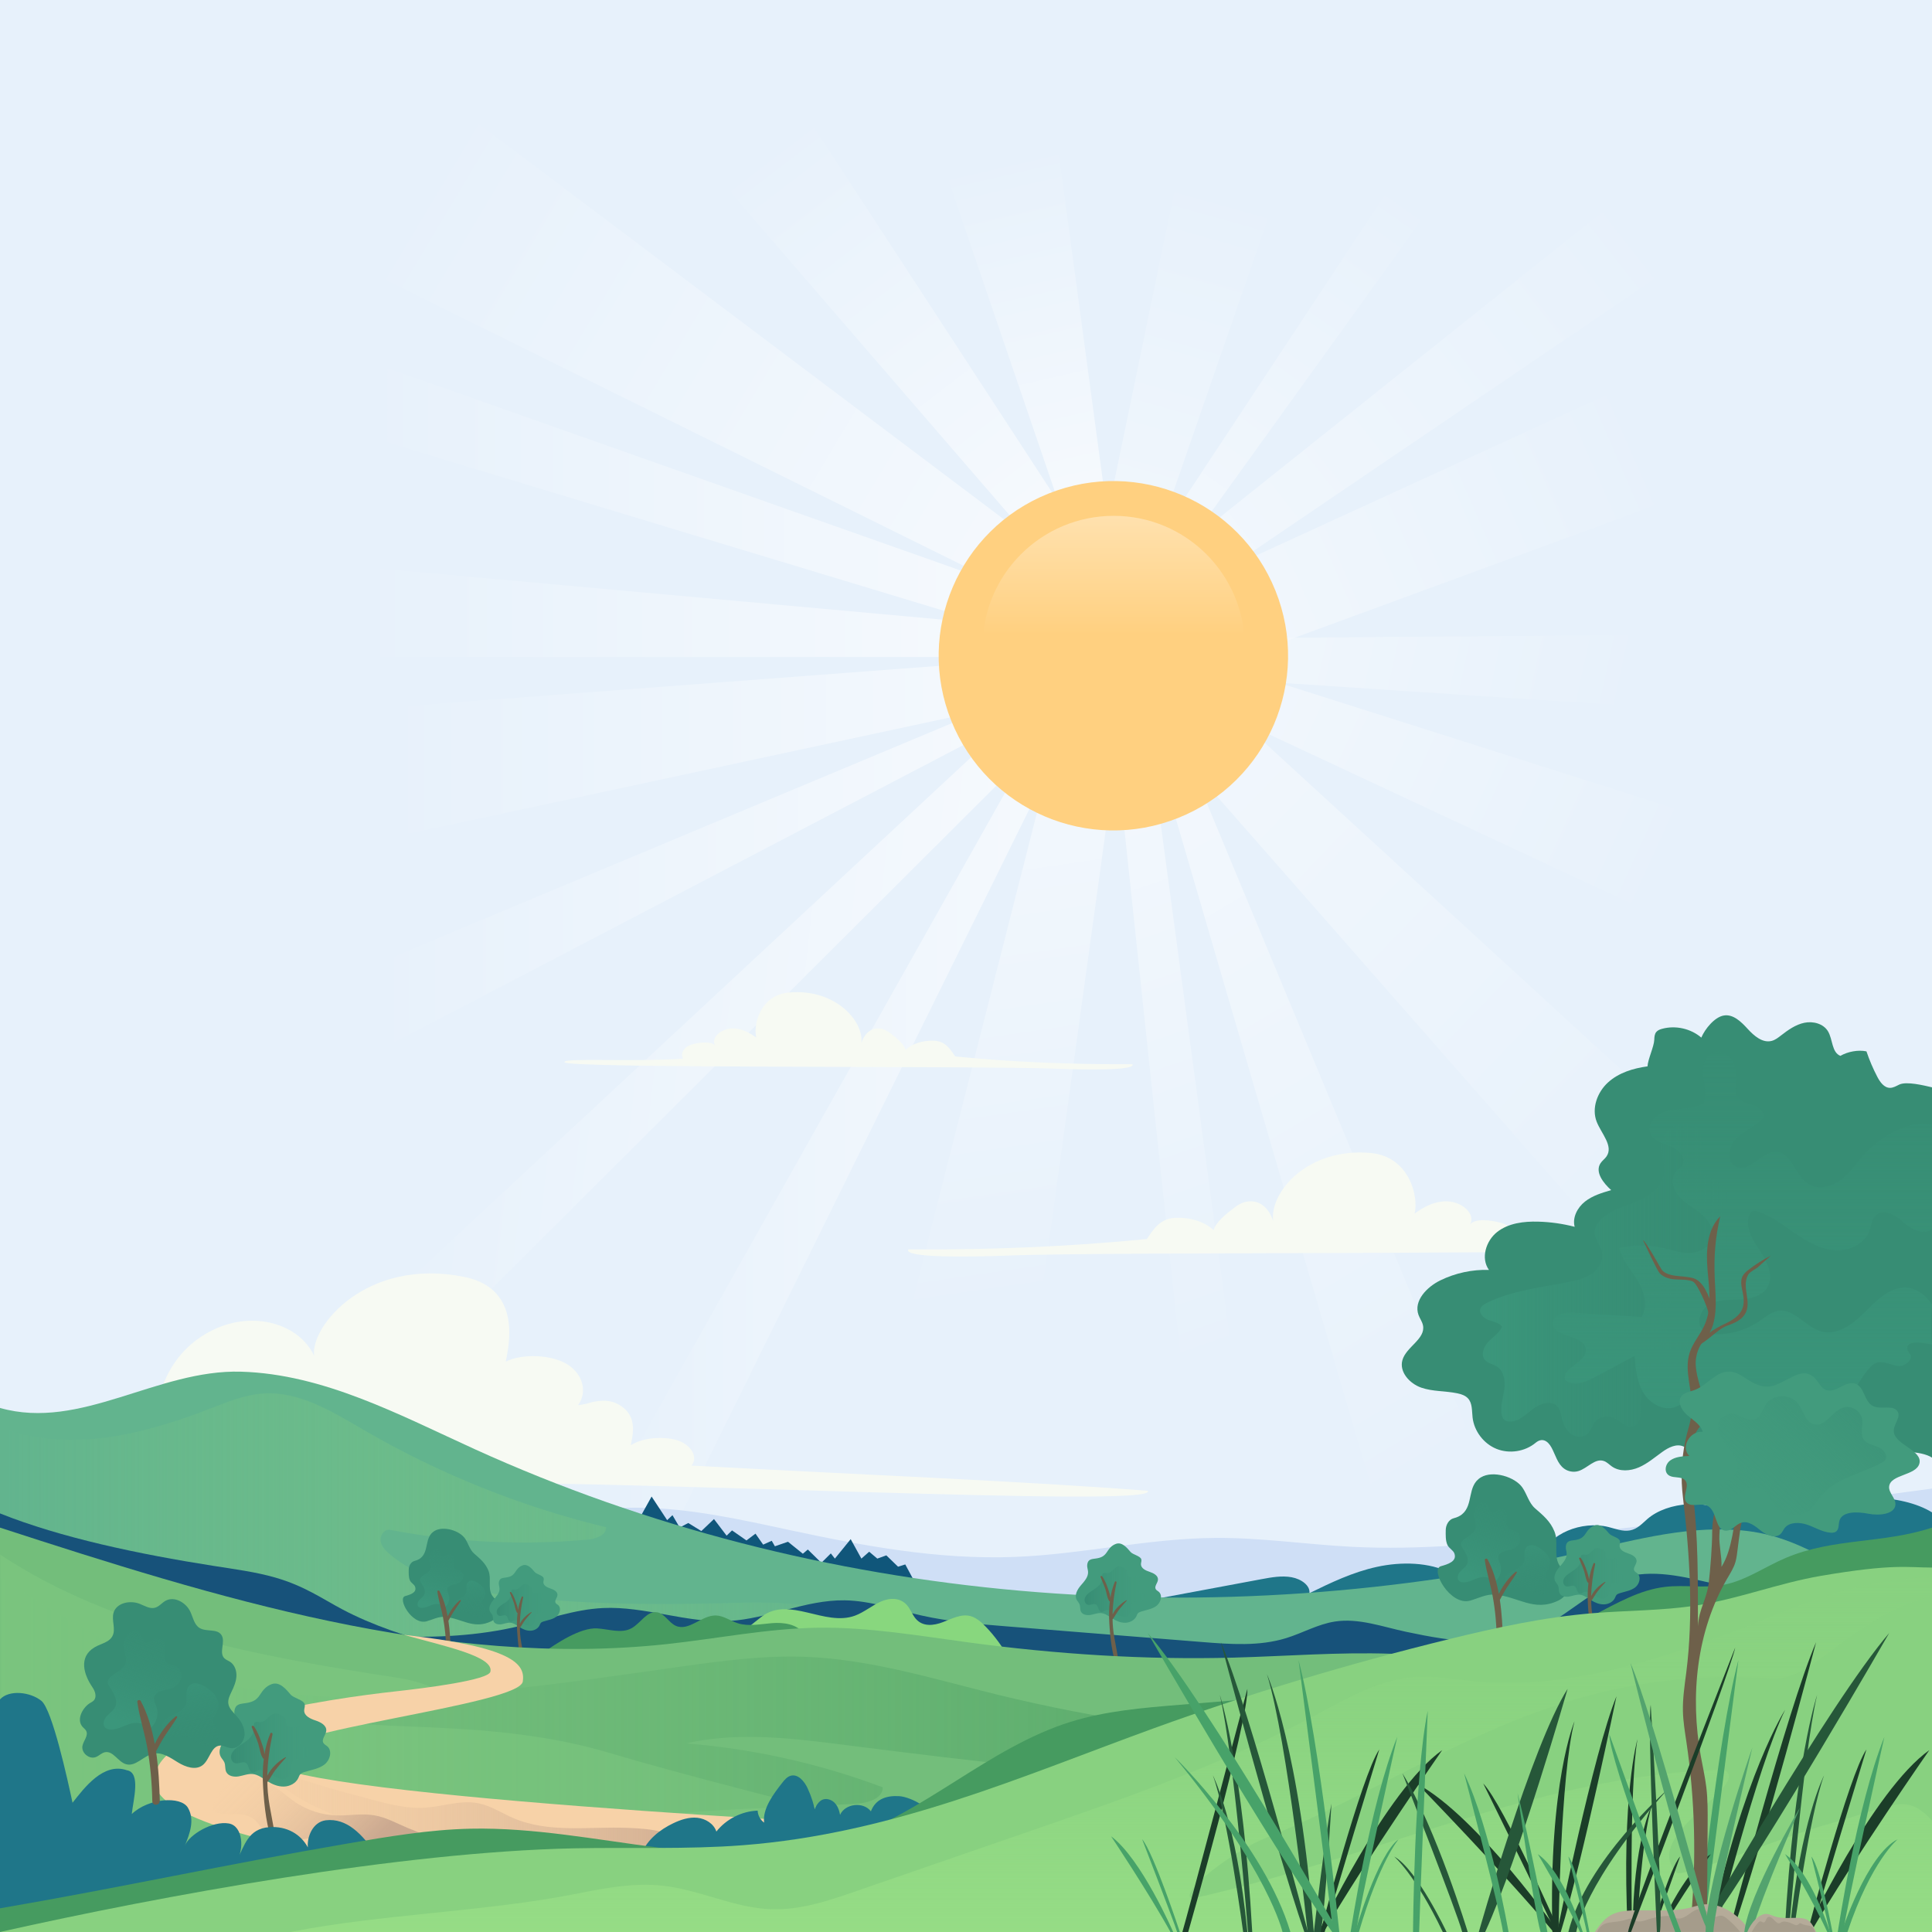 <?xml version="1.0" encoding="utf-8"?>
<!-- Generator: Adobe Illustrator 27.5.0, SVG Export Plug-In . SVG Version: 6.00 Build 0)  -->
<svg version="1.1" xmlns="http://www.w3.org/2000/svg" xmlns:xlink="http://www.w3.org/1999/xlink" x="0px" y="0px"
	 viewBox="0 0 500 500" style="enable-background:new 0 0 500 500;" xml:space="preserve">
<rect x="0" y="0" width="500" height="500" fill="#333333" stroke="none"/>
<g id="BACKGROUND">
	<rect y="-0.005" style="fill:#E7F1FB;" width="500" height="500"/>
</g>
<g id="OBJECTS">
	<g style="opacity:0.6;">
		<linearGradient id="SVGID_1_" gradientUnits="userSpaceOnUse" x1="9.09" y1="-7.338" x2="273.404" y2="150.684">
			<stop  offset="0.362" style="stop-color:#FFFFFF;stop-opacity:0"/>
			<stop  offset="1" style="stop-color:#FFFFFF"/>
		</linearGradient>
		<polygon style="fill:url(#SVGID_1_);" points="265.53,138.705 259.99,151.665 0,23.095 0,-0.005 81.35,-0.005 		"/>
		
			<linearGradient id="SVGID_00000180340503062463104470000008179170542508575898_" gradientUnits="userSpaceOnUse" x1="0" y1="110.605" x2="259.99" y2="110.605">
			<stop  offset="0.362" style="stop-color:#FFFFFF;stop-opacity:0"/>
			<stop  offset="1" style="stop-color:#FFFFFF"/>
		</linearGradient>
		<polygon style="fill:url(#SVGID_00000180340503062463104470000008179170542508575898_);" points="259.99,151.665 255.24,161.385 
			0,84.195 0,59.825 		"/>
		
			<linearGradient id="SVGID_00000009577127732719683900000006882363540142889369_" gradientUnits="userSpaceOnUse" x1="518.265" y1="-9.059" x2="271.144" y2="184.367">
			<stop  offset="0.362" style="stop-color:#FFFFFF;stop-opacity:0"/>
			<stop  offset="1" style="stop-color:#FFFFFF"/>
		</linearGradient>
		<polygon style="fill:url(#SVGID_00000009577127732719683900000006882363540142889369_);" points="500,-0.005 500,23.465 
			317.62,147.185 309.05,152.995 300.4,158.865 293.89,151.275 305.58,141.945 308.13,139.905 308.14,139.895 483.41,-0.005 		"/>
		
			<linearGradient id="SVGID_00000091015871782363395820000011387513213437417647_" gradientUnits="userSpaceOnUse" x1="0" y1="154.125" x2="255.24" y2="154.125">
			<stop  offset="0.362" style="stop-color:#FFFFFF;stop-opacity:0"/>
			<stop  offset="1" style="stop-color:#FFFFFF"/>
		</linearGradient>
		<polygon style="fill:url(#SVGID_00000091015871782363395820000011387513213437417647_);" points="255.24,161.385 255.24,170.025 
			0,170.025 0,138.225 		"/>
		
			<linearGradient id="SVGID_00000119809817094198665840000000646322392606485438_" gradientUnits="userSpaceOnUse" x1="155.586" y1="-15.758" x2="269.271" y2="133.066">
			<stop  offset="0.362" style="stop-color:#FFFFFF;stop-opacity:0"/>
			<stop  offset="1" style="stop-color:#FFFFFF"/>
		</linearGradient>
		<polygon style="fill:url(#SVGID_00000119809817094198665840000000646322392606485438_);" points="275.4,132.225 274.84,132.605 
			274.84,132.615 265.91,138.705 146.07,-0.005 189.17,-0.005 273.94,129.985 		"/>
		
			<linearGradient id="SVGID_00000097477060170075998320000005783410476312064420_" gradientUnits="userSpaceOnUse" x1="0" y1="252.89" x2="264.22" y2="252.89">
			<stop  offset="0.362" style="stop-color:#FFFFFF;stop-opacity:0"/>
			<stop  offset="1" style="stop-color:#FFFFFF"/>
		</linearGradient>
		<polygon style="fill:url(#SVGID_00000097477060170075998320000005783410476312064420_);" points="264.22,185.035 263.79,185.265 
			261.64,186.385 0,323.115 0,290.205 254.15,183.895 254.17,183.895 257.1,182.665 258.18,183.025 258.19,183.025 263.39,184.755 
			263.72,184.865 		"/>
		
			<linearGradient id="SVGID_00000144331414124211784740000000066237970300605594_" gradientUnits="userSpaceOnUse" x1="19.334" y1="313.853" x2="250.486" y2="313.853" gradientTransform="matrix(0.994 0.113 -0.113 0.994 37.465 -15.706)">
			<stop  offset="0.362" style="stop-color:#FFFFFF;stop-opacity:0"/>
			<stop  offset="1" style="stop-color:#FFFFFF"/>
		</linearGradient>
		<polygon style="fill:url(#SVGID_00000144331414124211784740000000066237970300605594_);" points="7.012,423.156 263.662,184.502 
			265.528,195.664 20.797,439.672 		"/>
		
			<linearGradient id="SVGID_00000146501718781255444750000001153462212654347171_" gradientUnits="userSpaceOnUse" x1="94.19" y1="345.16" x2="273.66" y2="345.16">
			<stop  offset="0.362" style="stop-color:#FFFFFF;stop-opacity:0"/>
			<stop  offset="1" style="stop-color:#FFFFFF"/>
		</linearGradient>
		<polygon style="fill:url(#SVGID_00000146501718781255444750000001153462212654347171_);" points="273.66,194.695 270.93,200.225 
			122.86,499.995 94.19,499.995 265.34,195.855 265.51,195.545 268.45,190.325 272.57,193.785 		"/>
		
			<linearGradient id="SVGID_00000108294067441186032480000016931291205840233091_" gradientUnits="userSpaceOnUse" x1="0" y1="204.255" x2="273.66" y2="204.255">
			<stop  offset="0.362" style="stop-color:#FFFFFF;stop-opacity:0"/>
			<stop  offset="1" style="stop-color:#FFFFFF"/>
		</linearGradient>
		<polygon style="fill:url(#SVGID_00000108294067441186032480000016931291205840233091_);" points="273.66,179.705 258.19,183.025 
			254.17,183.895 0,238.485 0,190.655 273.44,170.025 		"/>
		
			<linearGradient id="SVGID_00000133501236298562322580000013374220881005165200_" gradientUnits="userSpaceOnUse" x1="510.29" y1="193.94" x2="274.517" y2="142.706">
			<stop  offset="0.362" style="stop-color:#FFFFFF;stop-opacity:0"/>
			<stop  offset="1" style="stop-color:#FFFFFF"/>
		</linearGradient>
		<polygon style="fill:url(#SVGID_00000133501236298562322580000013374220881005165200_);" points="500,163.785 500,187.875 
			330.89,176.675 308.75,175.205 300.71,174.675 298.46,174.525 295.32,174.315 295.16,174.305 292.92,174.155 290.16,173.975 
			289.84,173.955 289.57,165.365 293.34,165.335 297.94,165.305 312.96,165.185 335.11,165.025 		"/>
		
			<linearGradient id="SVGID_00000162346486578313487120000000120056509759850125_" gradientUnits="userSpaceOnUse" x1="523.014" y1="260.791" x2="280.051" y2="150.036">
			<stop  offset="0.362" style="stop-color:#FFFFFF;stop-opacity:0"/>
			<stop  offset="1" style="stop-color:#FFFFFF"/>
		</linearGradient>
		<polygon style="fill:url(#SVGID_00000162346486578313487120000000120056509759850125_);" points="500,230.355 500,270.245 
			321.28,186.705 300.24,176.865 300.71,174.675 301.93,168.965 302.23,167.575 315.02,171.635 316.13,171.985 330.89,176.675 		"/>
		
			<linearGradient id="SVGID_00000026162131854952387910000015243807728695057551_" gradientUnits="userSpaceOnUse" x1="246.89" y1="-9.63" x2="278.502" y2="128.059">
			<stop  offset="0.362" style="stop-color:#FFFFFF;stop-opacity:0"/>
			<stop  offset="1" style="stop-color:#FFFFFF"/>
		</linearGradient>
		<polygon style="fill:url(#SVGID_00000026162131854952387910000015243807728695057551_);" points="286.89,135.465 275.81,135.465 
			274.84,132.615 273.94,129.985 229.54,-0.005 268.66,-0.005 286.59,133.215 		"/>
		
			<linearGradient id="SVGID_00000021798835833243949460000015932945789917054622_" gradientUnits="userSpaceOnUse" x1="339.664" y1="-30.959" x2="278.498" y2="187.079">
			<stop  offset="0.362" style="stop-color:#FFFFFF;stop-opacity:0"/>
			<stop  offset="1" style="stop-color:#FFFFFF"/>
		</linearGradient>
		<polygon style="fill:url(#SVGID_00000021798835833243949460000015932945789917054622_);" points="347.79,-0.005 299.69,138.705 
			285.45,138.705 286.12,135.465 286.59,133.215 286.59,133.205 314.17,-0.005 		"/>
		
			<linearGradient id="SVGID_00000106107061258288516290000005213474583274992319_" gradientUnits="userSpaceOnUse" x1="410.836" y1="-14.967" x2="285.707" y2="162.476">
			<stop  offset="0.362" style="stop-color:#FFFFFF;stop-opacity:0"/>
			<stop  offset="1" style="stop-color:#FFFFFF"/>
		</linearGradient>
		<polygon style="fill:url(#SVGID_00000106107061258288516290000005213474583274992319_);" points="408.87,-0.005 308.14,139.895 
			306.67,141.945 297.97,141.945 391.7,-0.005 		"/>
		
			<linearGradient id="SVGID_00000049901450909541562860000009764293325271104393_" gradientUnits="userSpaceOnUse" x1="514.854" y1="77.566" x2="275.434" y2="181.989">
			<stop  offset="0.362" style="stop-color:#FFFFFF;stop-opacity:0"/>
			<stop  offset="1" style="stop-color:#FFFFFF"/>
		</linearGradient>
		<polygon style="fill:url(#SVGID_00000049901450909541562860000009764293325271104393_);" points="500,63.585 500,104.505 
			335.11,165.025 316.13,171.985 315.24,172.315 315.02,171.635 312.96,165.185 309.05,152.995 308.52,151.355 317.62,147.185 		"/>
		
			<linearGradient id="SVGID_00000105419518030927238410000001392096825016523404_" gradientUnits="userSpaceOnUse" x1="349.649" y1="455.584" x2="252.877" y2="175.799">
			<stop  offset="0.362" style="stop-color:#FFFFFF;stop-opacity:0"/>
			<stop  offset="1" style="stop-color:#FFFFFF"/>
		</linearGradient>
		<polygon style="fill:url(#SVGID_00000105419518030927238410000001392096825016523404_);" points="338.98,499.995 321.31,499.995 
			288.91,195.025 287.87,185.165 286.98,176.815 290.16,173.975 293.05,171.395 293.05,171.385 294.58,170.025 295.16,174.305 
			295.26,175.105 296.62,185.215 296.62,185.225 296.72,185.935 		"/>
		
			<linearGradient id="SVGID_00000181066565290886931610000014912777740803818883_" gradientUnits="userSpaceOnUse" x1="528.099" y1="410.8" x2="255.445" y2="147.884">
			<stop  offset="0.362" style="stop-color:#FFFFFF;stop-opacity:0"/>
			<stop  offset="1" style="stop-color:#FFFFFF"/>
		</linearGradient>
		<polygon style="fill:url(#SVGID_00000181066565290886931610000014912777740803818883_);" points="500,350.565 500,416.845 
			308.56,198.805 296.62,185.215 296.45,185.025 292.62,180.655 292.92,174.155 293.05,171.385 293.34,165.335 293.53,161.255 
			297.94,165.305 301.93,168.965 308.75,175.205 321.28,186.705 		"/>
		
			<linearGradient id="SVGID_00000181055961452088057940000007771617406867025584_" gradientUnits="userSpaceOnUse" x1="441.766" y1="499.688" x2="249.452" y2="179.861">
			<stop  offset="0.362" style="stop-color:#FFFFFF;stop-opacity:0"/>
			<stop  offset="1" style="stop-color:#FFFFFF"/>
		</linearGradient>
		<polygon style="fill:url(#SVGID_00000181055961452088057940000007771617406867025584_);" points="433.84,499.995 388.53,499.995 
			296.72,185.935 296.46,185.035 296.45,185.025 294.94,179.845 295.26,175.105 295.32,174.315 295.75,168.015 298.46,174.525 
			308.56,198.805 		"/>
		
			<linearGradient id="SVGID_00000034056676961169461660000003434589783834167730_" gradientUnits="userSpaceOnUse" x1="256.215" y1="437.83" x2="217.695" y2="172.812">
			<stop  offset="0.362" style="stop-color:#FFFFFF;stop-opacity:0"/>
			<stop  offset="1" style="stop-color:#FFFFFF"/>
		</linearGradient>
		<polygon style="fill:url(#SVGID_00000034056676961169461660000003434589783834167730_);" points="290.21,185.635 288.91,195.025 
			246.83,499.995 194.6,499.995 270.93,200.225 272.57,193.785 275.4,182.665 287.87,185.165 		"/>
	</g>
	<path style="fill:#F7FAF3;" d="M55.087,344.198c10.515-5.143,22.383-1.583,26.212,6.693c-1.06-7.562,13.535-25.579,38.897-20.415
		c15.428,3.142,11.223,18.828,10.697,21.909c4.381-2.182,12.001-1.796,15.994,0.746c3.993,2.542,5.175,7.108,2.725,10.52
		c3.16-0.347,3.146-0.993,6.336-1.141c3.37-0.156,6.303,1.936,7.295,4.266c0.992,2.331,0.504,4.838,0.008,7.25
		c2.972-1.882,7.566-2.316,11.344-1.475c3.778,0.841,6.382,4.291,4.354,6.741c42.918,2.311,86.4,4.041,118.087,6.526
		c3.429,4.64-135.612-3.123-201.138-2.217c-15.066,0.208-30.508,0.861-44.841-2.496c-3.722-0.872-7.553-2.144-9.614-4.545
		C39.379,374.157,37.609,352.746,55.087,344.198z"/>
	<path style="fill:#CFDFF6;" d="M500,385.244c-32.464,4.334-64.936,8.67-97.65,12.308c-17.256,1.919-34.812,3.65-52.314,2.768
		c-11.799-0.594-23.431-2.372-35.273-2.311c-17.619,0.09-34.512,4.235-52.093,4.921c-19.964,0.779-39.581-2.926-58.355-6.957
		c-12.564-2.697-25.334-5.6-38.72-5.783c-16.942-0.232-33.026,3.895-48.806,7.495c-36.81,8.398-75.289,14.311-114.421,17.582H500
		V385.244z"/>
	<polygon style="fill:#10567A;" points="158.272,405.964 168.634,387.307 172.656,393.413 174.035,392.125 175.903,395.312 
		178.122,394.153 181.508,396.235 184.777,393.132 188.046,397.426 189.448,396.067 193.184,398.667 195.519,396.906 
		197.504,399.749 199.723,398.751 200.54,400.177 203.926,399.003 207.779,402.106 209.064,401.016 212.567,404.454 
		215.019,402.022 216.069,403.364 220.156,398.332 222.929,403.364 224.943,401.586 227.045,403.364 229.38,402.525 
		232.416,405.461 234.284,404.874 236.503,409.014 	"/>
	<path style="fill:#1F7689;" d="M500,391.399c-7.701-4.792-23.699-5.474-29.522,0.644c-5.635-4.608-16.493-4.693-22.254-0.175
		c-6.201-3.952-16.571-3.354-21.904,1.264c-1.33,1.152-2.538,2.588-4.507,2.942c-1.865,0.336-3.721-0.429-5.541-0.884
		c-7.003-1.75-15.482,1.87-17.103,7.302c-6.949-5.298-21.067-2.587-23.817,4.573c-5.441-2.794-12.675-2.943-18.998-1.564
		c-6.323,1.378-11.952,4.111-17.478,6.809c0.252-1.956-2.087-3.666-4.619-4.124c-2.531-0.458-5.176,0.016-7.703,0.487
		c-14.407,2.69-28.814,5.379-43.221,8.069c69.852,15.105,145.408,17.934,216.667,7.211V391.399z"/>
	
		<linearGradient id="SVGID_00000105416458148855700670000000089428458855353480_" gradientUnits="userSpaceOnUse" x1="341.261" y1="396.286" x2="341.261" y2="426.349">
		<stop  offset="0.008" style="stop-color:#62B48E"/>
		<stop  offset="1" style="stop-color:#88D180;stop-opacity:0"/>
	</linearGradient>
	<path style="fill:url(#SVGID_00000105416458148855700670000000089428458855353480_);" d="M469.021,404.045
		c-13.438-8.783-31.248-6.579-46.492-1.545c-15.244,5.034-29.966,12.613-45.978,13.764c-10.234,0.735-20.444-1.214-30.67-2.05
		c-30.075-2.459-60.02,4.71-90.12,6.851c-14.212,1.011-28.477,0.9-42.724,0.788c0,0,135.223,18.122,200.267,6.959
		C478.349,417.648,469.021,404.045,469.021,404.045z"/>
	<g>
		<path style="fill:#62B48E;" d="M0,364.374c20.887,5.933,40.707-10.022,62.411-9.383c21.377,0.629,40.977,11.197,60.443,20.052
			c89.013,40.492,191.656,48.363,286.973,26.512c13.924-3.192,28.101-7.024,42.288-5.348c19.133,2.26,28.624,16.224,47.885,16.669
			v87.12H0V364.374z"/>
		
			<linearGradient id="SVGID_00000180362091283225962570000011213084045871179169_" gradientUnits="userSpaceOnUse" x1="0" y1="397.786" x2="233.821" y2="397.786">
			<stop  offset="0.008" style="stop-color:#62B48E"/>
			<stop  offset="1" style="stop-color:#88D180;stop-opacity:0"/>
		</linearGradient>
		<path style="fill:url(#SVGID_00000180362091283225962570000011213084045871179169_);" d="M211.703,415.981
			c-8.44-1.617-17.115-1.266-25.706-1.055c-18.234,0.448-36.529,0.234-54.63-2.01c-10.79-1.338-22.009-3.63-30.371-10.578
			c-1.132-0.941-2.263-2.073-2.483-3.529c-0.22-1.455,0.983-3.161,2.429-2.885c16.797,3.213,34.044,4.07,51.077,2.537
			c2.134-0.192,4.88-1.066,4.847-3.208c-21.899-5.279-43.027-13.748-62.508-25.058c-8.151-4.732-16.728-10.15-26.135-9.564
			c-4.818,0.3-9.374,2.179-13.874,3.925C36.831,371.351,17.453,376.212,0,369.253l0.064,50.11
			c55.15,17.154,114.484,16.298,172.226,15.014c20.661-0.46,41.55-0.96,61.531-6.238
			C228.474,421.41,220.143,417.598,211.703,415.981z"/>
	</g>
	<path style="fill:#17527A;" d="M116.136,426.358c-10.496-2.502-20.201-5.968-27.433-9.797c-5.423-2.872-9.905-6.11-17.45-8.287
		c-5.033-1.452-10.617-2.181-16.01-3.029C35.881,402.203,15.722,397.96,0,391.67v15.615L116.136,426.358z"/>
	<path style="fill:#17527A;" d="M69.244,420.105c21.673,2.902,43.932,5.779,65.206,0.719c7.166-1.705,14.199-4.307,21.557-4.663
		c10.951-0.531,21.695,3.96,32.641,3.349c10.153-0.567,19.784-5.495,29.952-5.346c6.756,0.099,13.247,2.436,19.84,3.917
		c7.265,1.632,14.716,2.231,22.138,2.826c16.838,1.349,33.677,2.698,50.515,4.047c7.29,0.584,14.788,1.147,21.775-1.013
		c4.234-1.309,8.182-3.594,12.559-4.281c6.183-0.97,12.336,1.349,18.458,2.648c12.416,2.635,23.949,4.358,35.344-1.23
		c7.185-3.524,15.567-11.991,23.448-13.385c8.011-1.418,16.101,1.197,24.061,2.877c12.731,2.686,25.96,2.995,38.802,0.904
		c-10.823,5.658-23.34,8.461-35.354,10.653c-81.748,14.91-163.808,29.857-246.828,33.427c-14.948,0.643-29.954,0.914-44.842-0.569
		C124.307,451.576,96.827,440.622,69.244,420.105z"/>
	<g>
		<path style="fill:#378D74;" d="M108.853,403.232c-0.388,0.312-0.89,0.563-1.554,0.729c-0.95,0.238-1.513,1.288-1.519,2.268
			c-0.005,0.909-0.064,1.972,0.329,2.817c0.279,0.6,1.085,1,1.3,1.565c0.587,1.546-1.246,2.085-2.557,2.456
			c-2.099,0.593,1.771,7.597,5.565,6.524c1.542-0.436,3.036-1.254,4.637-1.144c4.398,0.306,7.403,3.369,12.068,1.143
			c1.631-0.778,2.816-2.803,2.034-4.432c-0.458-0.953-1.457-1.554-1.938-2.495c-0.957-1.873-0.007-4.203-0.812-6.186
			c-0.799-1.969-2.128-3.036-3.702-4.414c-1.151-1.016-1.503-2.651-2.374-3.914c-1.41-2.045-5.587-3.306-7.865-1.947
			C109.77,397.808,111.105,401.414,108.853,403.232z"/>
		
			<linearGradient id="SVGID_00000085211017206389396300000002399895934271128227_" gradientUnits="userSpaceOnUse" x1="111.501" y1="415.749" x2="118.325" y2="398.046">
			<stop  offset="0.024" style="stop-color:#3B967B"/>
			<stop  offset="0.989" style="stop-color:#378D74;stop-opacity:0"/>
		</linearGradient>
		<path style="fill:url(#SVGID_00000085211017206389396300000002399895934271128227_);" d="M111.091,403.304
			c0.028,0.912,0.581,1.819,0.307,2.69c-0.325,1.033-1.59,1.391-2.35,2.162c-0.205,0.208-0.383,0.476-0.37,0.768
			c0.01,0.219,0.125,0.417,0.241,0.602c0.599,0.952,1.357,2.066,0.913,3.1c-0.257,0.599-0.854,0.965-1.297,1.443
			c-0.443,0.478-0.718,1.281-0.264,1.748c0.216,0.222,0.542,0.3,0.852,0.309c0.957,0.028,1.832-0.49,2.736-0.805
			c0.904-0.315,2.065-0.36,2.662,0.388c0.101,0.127,0.2,0.284,0.36,0.309c0.138,0.022,0.268-0.066,0.375-0.157
			c0.895-0.764,1.252-2.098,0.859-3.207c-0.163-0.46-0.447-0.918-0.361-1.399c0.09-0.501,0.564-0.849,1.047-1.01
			s1.002-0.19,1.486-0.348c0.738-0.24,1.39-0.823,1.579-1.575c0.189-0.753-0.176-1.645-0.894-1.938
			c-0.378-0.154-0.824-0.147-1.156-0.385c-1.085-0.774,0.19-2.992-0.965-3.658c-0.513-0.296-1.162-0.018-1.65,0.316
			c-0.133,0.091-0.271,0.19-0.431,0.208c-0.898,0.101-0.753-1.738-1.727-1.902C111.954,400.78,111.064,402.442,111.091,403.304z"/>
		
			<linearGradient id="SVGID_00000060736299286882595240000008728388969009184136_" gradientUnits="userSpaceOnUse" x1="120.12" y1="406.389" x2="121.999" y2="419.148">
			<stop  offset="0.024" style="stop-color:#3B967B"/>
			<stop  offset="0.989" style="stop-color:#378D74;stop-opacity:0"/>
		</linearGradient>
		<path style="fill:url(#SVGID_00000060736299286882595240000008728388969009184136_);" d="M121.034,409.526
			c-0.605,0.734-0.103,1.877-0.431,2.77c-0.566,1.542-3.178,1.527-3.64,3.104c-0.215,0.734,0.247,1.598,0.976,1.827
			c0.89,0.279,1.867-0.314,2.771-0.082c0.604,0.155,1.054,0.647,1.591,0.964c0.717,0.423,1.617,0.524,2.41,0.27
			c0.535-0.172,1.058-0.558,1.153-1.111c0.128-0.744-0.529-1.355-0.969-1.969c-0.559-0.779,0.392-1.433,0.588-2.218
			c0.173-0.692,0.125-1.327-0.25-1.934C124.584,410.095,122.132,408.193,121.034,409.526z"/>
		<path style="fill:#6E604A;" d="M119.048,414.127c-1.305,1.062-2.427,2.596-3.195,4.197c-0.427-2.344-1.081-4.612-2.143-6.572
			c-0.123-0.227-0.554-0.14-0.517,0.14c0.304,2.272,1.051,4.478,1.47,6.736c0.517,2.789,0.763,5.602,0.82,8.436
			c0.015,0.765,1.108,0.692,1.126-0.006c0.007,0.002,0.015,0.004,0.022,0.006c-0.065-2.394-0.196-5.028-0.582-7.61
			c0.424-0.775,0.831-1.559,1.31-2.306c0.618-0.964,1.311-1.874,1.903-2.855C119.348,414.152,119.163,414.034,119.048,414.127z"/>
	</g>
	<g>
		<path style="fill:#378D74;" d="M378.348,391.921c-0.529,0.426-1.215,0.768-2.12,0.995c-1.296,0.324-2.065,1.757-2.072,3.094
			c-0.007,1.24-0.087,2.69,0.449,3.843c0.381,0.819,1.48,1.364,1.773,2.135c0.8,2.109-1.7,2.844-3.489,3.35
			c-2.864,0.809,2.416,10.363,7.591,8.9c2.103-0.595,4.142-1.711,6.326-1.56c6,0.417,10.099,4.596,16.464,1.559
			c2.225-1.062,3.841-3.823,2.774-6.046c-0.624-1.301-1.988-2.119-2.644-3.404c-1.306-2.556-0.01-5.733-1.108-8.439
			c-1.09-2.686-2.903-4.142-5.051-6.021c-1.57-1.385-2.05-3.616-3.238-5.34c-1.924-2.79-7.622-4.51-10.729-2.657
			C379.598,384.522,381.42,389.442,378.348,391.921z"/>
		
			<linearGradient id="SVGID_00000173879733990136924590000003251890349370670253_" gradientUnits="userSpaceOnUse" x1="381.96" y1="408.997" x2="391.269" y2="384.846">
			<stop  offset="0.024" style="stop-color:#3B967B"/>
			<stop  offset="0.989" style="stop-color:#378D74;stop-opacity:0"/>
		</linearGradient>
		<path style="fill:url(#SVGID_00000173879733990136924590000003251890349370670253_);" d="M381.401,392.02
			c0.038,1.244,0.793,2.482,0.419,3.669c-0.443,1.41-2.169,1.897-3.206,2.95c-0.28,0.284-0.523,0.649-0.505,1.048
			c0.013,0.298,0.17,0.569,0.329,0.821c0.817,1.299,1.851,2.819,1.246,4.229c-0.351,0.817-1.165,1.317-1.769,1.969
			c-0.604,0.652-0.979,1.747-0.36,2.384c0.295,0.303,0.74,0.41,1.162,0.422c1.306,0.038,2.499-0.669,3.733-1.098
			c1.234-0.429,2.817-0.492,3.631,0.53c0.138,0.173,0.272,0.387,0.491,0.421c0.189,0.029,0.366-0.091,0.511-0.215
			c1.221-1.042,1.708-2.862,1.171-4.375c-0.223-0.628-0.61-1.253-0.492-1.909c0.123-0.684,0.77-1.157,1.428-1.377
			s1.367-0.259,2.028-0.474c1.007-0.328,1.896-1.122,2.153-2.149c0.258-1.027-0.24-2.244-1.22-2.644
			c-0.516-0.211-1.124-0.201-1.578-0.525c-1.48-1.056,0.259-4.082-1.316-4.991c-0.699-0.403-1.585-0.025-2.25,0.432
			c-0.181,0.124-0.369,0.259-0.587,0.284c-1.224,0.138-1.027-2.372-2.356-2.595C382.578,388.575,381.365,390.844,381.401,392.02z"/>
		
			<linearGradient id="SVGID_00000086681530435266607730000001640022317317074343_" gradientUnits="userSpaceOnUse" x1="393.719" y1="396.228" x2="396.282" y2="413.633">
			<stop  offset="0.024" style="stop-color:#3B967B"/>
			<stop  offset="0.989" style="stop-color:#378D74;stop-opacity:0"/>
		</linearGradient>
		<path style="fill:url(#SVGID_00000086681530435266607730000001640022317317074343_);" d="M394.965,400.508
			c-0.825,1.002-0.14,2.56-0.588,3.778c-0.773,2.104-4.335,2.083-4.965,4.234c-0.294,1.001,0.336,2.18,1.332,2.492
			c1.214,0.381,2.547-0.428,3.78-0.111c0.824,0.211,1.438,0.883,2.171,1.315c0.979,0.578,2.206,0.715,3.288,0.368
			c0.73-0.234,1.444-0.761,1.573-1.516c0.174-1.015-0.722-1.849-1.322-2.686c-0.762-1.063,0.535-1.955,0.802-3.026
			c0.236-0.944,0.171-1.811-0.341-2.638C399.809,401.284,396.463,398.689,394.965,400.508z"/>
		<path style="fill:#6E604A;" d="M392.256,406.785c-1.78,1.449-3.311,3.542-4.359,5.725c-0.582-3.197-1.474-6.292-2.924-8.965
			c-0.168-0.31-0.756-0.191-0.705,0.191c0.415,3.099,1.434,6.109,2.005,9.189c0.706,3.805,1.041,7.642,1.119,11.508
			c0.021,1.043,1.511,0.944,1.536-0.008c0.01,0.003,0.02,0.006,0.031,0.008c-0.089-3.265-0.268-6.859-0.794-10.382
			c0.579-1.058,1.134-2.127,1.787-3.146c0.843-1.315,1.788-2.557,2.596-3.895C392.666,406.818,392.412,406.658,392.256,406.785z"/>
	</g>
	<g>
		<path style="fill:#429B7D;" d="M131.259,408.205c-0.081,0.015-0.164,0.028-0.25,0.041c-1.003,0.149-1.768,0.127-1.913,1.357
			c-0.061,0.516,0.164,1.023,0.184,1.542c0.045,1.129-0.841,2.044-1.575,2.903c-0.734,0.859-1.395,2.065-0.867,3.063
			c0.173,0.327,0.46,0.589,0.602,0.931c0.205,0.498,0.073,1.092,0.307,1.578c0.34,0.705,1.287,0.865,2.058,0.732
			c0.771-0.133,1.525-0.465,2.305-0.389c0.913,0.089,1.667,0.712,2.445,1.198c0.823,0.513,1.762,0.898,2.731,0.871
			c0.969-0.028,1.964-0.538,2.368-1.419c0.091-0.199,0.154-0.416,0.295-0.584c0.172-0.206,0.437-0.308,0.692-0.39
			c1.126-0.361,2.361-0.515,3.305-1.227c0.944-0.712,1.379-2.291,0.469-3.046c-0.21-0.174-0.477-0.294-0.617-0.528
			c-0.372-0.621,0.42-1.318,0.47-2.04c0.062-0.885-0.947-1.411-1.79-1.686s-1.861-0.751-1.859-1.637
			c0.001-0.352,0.177-0.706,0.08-1.044c-0.215-0.749-1.803-0.975-2.335-1.609c-0.746-0.89-1.824-2.173-3.102-1.709
			c-0.953,0.346-1.431,0.973-1.936,1.749C132.769,407.721,132.17,408.038,131.259,408.205z"/>
		
			<linearGradient id="SVGID_00000099638664294633196390000007572936716825206966_" gradientUnits="userSpaceOnUse" x1="128.526" y1="415.374" x2="141.474" y2="415.374">
			<stop  offset="0.024" style="stop-color:#378D74"/>
			<stop  offset="0.989" style="stop-color:#429B7D;stop-opacity:0"/>
		</linearGradient>
		<path style="fill:url(#SVGID_00000099638664294633196390000007572936716825206966_);" d="M135.704,409.951
			c-0.46,0.128-0.805,0.497-1.153,0.825c-0.348,0.327-0.77,0.644-1.248,0.621c-0.264-0.012-0.551-0.124-0.775,0.014
			c-0.309,0.191-0.221,0.648-0.208,1.01c0.026,0.76-0.465,1.448-1.048,1.936c-0.583,0.487-1.271,0.836-1.86,1.316
			c-0.405,0.33-0.775,0.751-0.868,1.265c-0.093,0.514,0.184,1.12,0.693,1.24c0.576,0.135,1.227-0.358,1.736-0.057
			c0.309,0.182,0.405,0.573,0.526,0.91c0.121,0.337,0.374,0.706,0.731,0.681c0.21-0.014,0.382-0.164,0.569-0.262
			c0.817-0.428,1.774,0.156,2.534,0.679c0.76,0.522,1.822,0.999,2.537,0.416c0.44-0.358,0.543-0.982,0.567-1.549
			c0.023-0.554,0.102-1.256,0.632-1.416c0.206-0.062,0.428-0.015,0.643-0.008c0.72,0.026,1.431-0.442,1.693-1.113
			c0.061-0.155,0.098-0.33,0.042-0.486c-0.169-0.467-0.9-0.331-1.283-0.647c-0.416-0.343-0.235-1.006-0.012-1.497
			c0.223-0.49,0.427-1.139,0.033-1.506c-0.321-0.3-0.83-0.199-1.26-0.109c-0.43,0.09-0.977,0.1-1.199-0.279
			c-0.166-0.283-0.06-0.643-0.112-0.967C137.53,410.456,136.149,409.827,135.704,409.951z"/>
		<path style="fill:#6E604A;" d="M137.577,417.294c0.045-0.048-0.012-0.125-0.071-0.092c-1.109,0.631-2.36,1.757-2.973,3.027
			c0.042-2.29,0.362-4.53,0.855-6.827c0.043-0.203-0.266-0.365-0.357-0.151c-0.473,1.114-0.781,2.274-0.976,3.456
			c-0.028-0.654-0.281-1.327-0.485-1.925c-0.318-0.931-0.691-1.907-1.269-2.705c-0.115-0.158-0.42-0.072-0.343,0.144
			c0.329,0.915,0.772,1.78,1.067,2.711c0.256,0.807,0.324,1.75,0.798,2.46c0.031,0.047,0.087,0.043,0.128,0.014
			c-0.195,1.547-0.208,3.124-0.117,4.682c0.188,3.199,0.571,6.846,1.773,9.823c0.059,0.148,0.305,0.146,0.299-0.04
			c-0.099-2.977-1.036-5.912-1.289-8.89c-0.048-0.565-0.071-1.123-0.083-1.679c0.503-0.629,0.847-1.39,1.348-2.03
			C136.416,418.592,136.987,417.924,137.577,417.294z"/>
	</g>
	<g>
		<path style="fill:#429B7D;" d="M283.981,403.279c-0.098,0.018-0.198,0.034-0.302,0.05c-1.211,0.179-2.134,0.153-2.309,1.638
			c-0.073,0.623,0.198,1.235,0.222,1.862c0.054,1.362-1.015,2.467-1.901,3.504c-0.886,1.037-1.684,2.492-1.046,3.697
			c0.209,0.395,0.555,0.711,0.726,1.124c0.248,0.601,0.088,1.318,0.37,1.904c0.41,0.851,1.553,1.044,2.484,0.883
			c0.931-0.161,1.841-0.561,2.781-0.47c1.102,0.107,2.012,0.86,2.951,1.446c0.993,0.619,2.127,1.084,3.296,1.051
			c1.17-0.034,2.37-0.649,2.858-1.713c0.11-0.24,0.186-0.502,0.356-0.705c0.208-0.248,0.527-0.371,0.836-0.47
			c1.359-0.436,2.849-0.622,3.989-1.481c1.14-0.859,1.664-2.765,0.566-3.676c-0.253-0.21-0.576-0.355-0.745-0.637
			c-0.448-0.75,0.507-1.591,0.568-2.462c0.074-1.068-1.143-1.703-2.161-2.034c-1.018-0.331-2.246-0.906-2.244-1.976
			c0.001-0.424,0.214-0.852,0.097-1.259c-0.26-0.903-2.176-1.177-2.818-1.941c-0.901-1.074-2.201-2.623-3.744-2.062
			c-1.151,0.418-1.728,1.174-2.336,2.111C285.804,402.694,285.081,403.077,283.981,403.279z"/>
		
			<linearGradient id="SVGID_00000106123875433051383010000006849664296199330493_" gradientUnits="userSpaceOnUse" x1="280.683" y1="411.931" x2="296.31" y2="411.931">
			<stop  offset="0.024" style="stop-color:#378D74"/>
			<stop  offset="0.989" style="stop-color:#429B7D;stop-opacity:0"/>
		</linearGradient>
		<path style="fill:url(#SVGID_00000106123875433051383010000006849664296199330493_);" d="M289.346,405.386
			c-0.556,0.155-0.972,0.6-1.392,0.996c-0.42,0.395-0.93,0.777-1.506,0.75c-0.318-0.015-0.665-0.15-0.936,0.017
			c-0.373,0.23-0.266,0.782-0.251,1.22c0.031,0.917-0.561,1.748-1.264,2.336c-0.704,0.588-1.534,1.009-2.245,1.589
			c-0.488,0.399-0.935,0.906-1.048,1.527c-0.113,0.62,0.222,1.352,0.836,1.496c0.695,0.163,1.481-0.432,2.095-0.069
			c0.373,0.22,0.489,0.691,0.635,1.099s0.451,0.851,0.883,0.822c0.254-0.017,0.461-0.198,0.687-0.316
			c0.986-0.516,2.141,0.189,3.059,0.819c0.917,0.631,2.199,1.205,3.062,0.502c0.531-0.432,0.655-1.185,0.684-1.869
			c0.028-0.668,0.123-1.516,0.763-1.709c0.249-0.075,0.516-0.019,0.776-0.009c0.868,0.031,1.727-0.533,2.043-1.343
			c0.073-0.187,0.119-0.398,0.05-0.586c-0.204-0.563-1.087-0.4-1.549-0.781c-0.502-0.414-0.284-1.214-0.015-1.806
			c0.269-0.592,0.515-1.374,0.04-1.818c-0.388-0.362-1.001-0.24-1.521-0.132c-0.519,0.108-1.179,0.121-1.448-0.336
			c-0.201-0.341-0.072-0.776-0.135-1.167C291.55,405.996,289.883,405.237,289.346,405.386z"/>
		<path style="fill:#6E604A;" d="M291.607,414.248c0.054-0.058-0.014-0.151-0.086-0.111c-1.339,0.761-2.848,2.12-3.588,3.654
			c0.051-2.764,0.437-5.467,1.032-8.24c0.052-0.245-0.321-0.441-0.431-0.182c-0.57,1.345-0.942,2.745-1.178,4.171
			c-0.034-0.79-0.339-1.601-0.585-2.323c-0.384-1.123-0.834-2.301-1.532-3.265c-0.138-0.191-0.507-0.086-0.414,0.174
			c0.397,1.105,0.932,2.149,1.288,3.272c0.309,0.975,0.391,2.112,0.963,2.969c0.037,0.056,0.105,0.052,0.155,0.017
			c-0.236,1.867-0.251,3.77-0.141,5.65c0.226,3.86,0.689,8.263,2.139,11.856c0.072,0.178,0.369,0.176,0.361-0.049
			c-0.12-3.592-1.25-7.135-1.556-10.729c-0.058-0.682-0.085-1.355-0.1-2.026c0.608-0.759,1.022-1.678,1.627-2.449
			C290.206,415.815,290.895,415.009,291.607,414.248z"/>
	</g>
	<g>
		<path style="fill:#429B7D;" d="M407.847,398.524c-0.098,0.018-0.198,0.034-0.302,0.05c-1.211,0.179-2.134,0.153-2.309,1.638
			c-0.073,0.623,0.198,1.235,0.222,1.861c0.054,1.363-1.015,2.467-1.901,3.504c-0.886,1.037-1.684,2.492-1.046,3.697
			c0.209,0.395,0.555,0.711,0.726,1.124c0.248,0.601,0.088,1.318,0.37,1.904c0.41,0.851,1.553,1.044,2.484,0.883
			c0.931-0.161,1.841-0.561,2.781-0.47c1.102,0.107,2.012,0.86,2.951,1.446c0.993,0.619,2.127,1.084,3.296,1.051
			c1.17-0.033,2.37-0.649,2.858-1.713c0.11-0.24,0.186-0.502,0.356-0.705c0.208-0.249,0.527-0.371,0.836-0.47
			c1.359-0.436,2.849-0.622,3.989-1.481c1.139-0.859,1.664-2.765,0.565-3.676c-0.253-0.21-0.576-0.355-0.745-0.637
			c-0.448-0.75,0.507-1.591,0.568-2.462c0.074-1.068-1.143-1.703-2.161-2.034c-1.018-0.331-2.246-0.906-2.244-1.976
			c0.001-0.424,0.214-0.852,0.097-1.26c-0.26-0.903-2.176-1.177-2.818-1.941c-0.901-1.074-2.201-2.623-3.744-2.062
			c-1.151,0.418-1.728,1.174-2.336,2.111C409.669,397.939,408.947,398.322,407.847,398.524z"/>
		
			<linearGradient id="SVGID_00000062880275874518984890000001239376702244647577_" gradientUnits="userSpaceOnUse" x1="404.548" y1="407.176" x2="420.175" y2="407.176">
			<stop  offset="0.024" style="stop-color:#378D74"/>
			<stop  offset="0.989" style="stop-color:#429B7D;stop-opacity:0"/>
		</linearGradient>
		<path style="fill:url(#SVGID_00000062880275874518984890000001239376702244647577_);" d="M413.212,400.631
			c-0.556,0.155-0.972,0.6-1.392,0.996c-0.42,0.395-0.93,0.778-1.506,0.75c-0.318-0.015-0.665-0.15-0.936,0.017
			c-0.373,0.23-0.266,0.782-0.251,1.22c0.031,0.917-0.561,1.748-1.264,2.336c-0.704,0.588-1.534,1.009-2.245,1.589
			c-0.488,0.399-0.935,0.906-1.048,1.527c-0.113,0.62,0.222,1.352,0.836,1.496c0.695,0.163,1.481-0.432,2.095-0.069
			c0.373,0.22,0.489,0.691,0.635,1.099c0.146,0.407,0.451,0.851,0.883,0.822c0.254-0.017,0.461-0.198,0.687-0.316
			c0.986-0.516,2.141,0.189,3.059,0.819c0.917,0.631,2.199,1.205,3.062,0.502c0.531-0.432,0.655-1.186,0.684-1.87
			c0.028-0.668,0.123-1.516,0.763-1.709c0.249-0.075,0.516-0.018,0.776-0.009c0.868,0.031,1.727-0.533,2.043-1.343
			c0.073-0.187,0.118-0.398,0.05-0.587c-0.204-0.563-1.087-0.4-1.549-0.781c-0.502-0.413-0.284-1.214-0.015-1.806
			c0.269-0.592,0.515-1.374,0.04-1.818c-0.388-0.362-1.001-0.24-1.521-0.132s-1.179,0.121-1.448-0.336
			c-0.201-0.341-0.072-0.776-0.135-1.167C415.415,401.241,413.748,400.482,413.212,400.631z"/>
		<path style="fill:#6E604A;" d="M415.472,409.493c0.054-0.058-0.014-0.152-0.086-0.111c-1.339,0.761-2.848,2.12-3.588,3.654
			c0.051-2.764,0.437-5.466,1.032-8.24c0.052-0.245-0.321-0.441-0.431-0.182c-0.57,1.345-0.942,2.745-1.178,4.17
			c-0.034-0.79-0.339-1.601-0.585-2.323c-0.384-1.123-0.834-2.301-1.531-3.265c-0.138-0.191-0.507-0.086-0.414,0.174
			c0.397,1.105,0.932,2.149,1.288,3.272c0.309,0.975,0.391,2.112,0.963,2.969c0.037,0.056,0.105,0.052,0.155,0.017
			c-0.236,1.867-0.251,3.77-0.141,5.65c0.226,3.86,0.689,8.263,2.139,11.856c0.072,0.178,0.369,0.176,0.361-0.049
			c-0.12-3.592-1.25-7.135-1.556-10.729c-0.058-0.682-0.085-1.355-0.1-2.026c0.608-0.759,1.022-1.678,1.627-2.45
			C414.072,411.06,414.76,410.254,415.472,409.493z"/>
	</g>
	<path style="fill:#88D77E;" d="M255.21,421.09c-1.187-1.241-2.484-2.398-3.968-2.824c-2.412-0.692-4.853,0.636-7.223,1.542
		c-2.37,0.906-5.217,1.271-7.045-0.902c-0.818-0.973-1.313-2.337-2.114-3.333c-1.761-2.191-4.577-2.11-6.879-1.094
		c-2.302,1.015-4.384,2.798-6.724,3.655c-7.842,2.871-16.911-5.074-24.007,0.156c-1.986,1.464-7.429,6.086-7.429,6.086
		c24.102,1.444,47.183,1.749,71.209,4.635C259.365,426.053,257.402,423.383,255.21,421.09z"/>
	<path style="fill:#469B60;" d="M208.026,422.775c-1.782-2.477-5.222-2.944-8.217-2.71c-2.995,0.234-6.081,0.94-8.949,0.003
		c-1.896-0.619-3.62-1.939-5.606-1.985c-3.669-0.085-6.989,4.184-10.357,2.676c-1.817-0.814-2.832-3.127-4.783-3.491
		c-2.653-0.494-4.298,2.811-6.66,4.112c-2.648,1.458-5.887,0.231-8.903,0.05c-4.32-0.259-10.478,3.784-14.264,6.499
		C161.654,429.759,187.849,429.98,208.026,422.775z"/>
	<g>
		<path style="fill:#73BE7B;" d="M0,395.349c55.684,18.09,114.391,36.424,172.601,30.138c13.029-1.407,25.958-4.046,39.062-4.235
			c13.067-0.188,26.027,2.063,38.979,3.803c22.724,3.054,45.678,4.549,68.599,3.936c13.592-0.364,27.18-1.468,40.768-1
			c13.107,0.451,26.115,2.361,39.091,4.269c34.038,5.003,66.864,10.409,100.901,15.412v52.323H0V395.349z"/>
		
			<linearGradient id="SVGID_00000150799623502298172290000009908958611431981474_" gradientUnits="userSpaceOnUse" x1="444.591" y1="454.101" x2="-20.067" y2="454.101">
			<stop  offset="0" style="stop-color:#459A5F"/>
			<stop  offset="0.995" style="stop-color:#73BE7B;stop-opacity:0"/>
		</linearGradient>
		<path style="fill:url(#SVGID_00000150799623502298172290000009908958611431981474_);" d="M0,408.195
			c14.395,9.19,29.682,18.845,45.872,24.281c13.948,4.683,28.746,6.381,43.455,6.723c29.062,0.675,57.96-3.823,86.747-7.865
			c10.738-1.508,21.549-2.957,32.385-2.549c16.996,0.64,33.438,5.812,49.957,9.858c51.164,12.532,104.264,14.429,156.928,15.589
			c4.331,0.095,9.201,0.425,12.05,3.689c-1.152,2.809-4.759,3.475-7.786,3.714c-66.741,5.249-133.818-1.484-200.228-9.948
			c-13.913-1.773-28.167-3.609-41.844-0.501c17.4,1.392,34.602,5.233,50.941,11.374c-0.049,2.965-3.884,4.048-6.843,4.236
			c-30.613,1.935-62.439,0.508-90.602,12.661c-17.699,7.638-40.621,21.012-59.892,20.539H0V408.195z"/>
		<path style="opacity:0.3;fill:#8AD485;" d="M0.064,402.352c29.348,19.44,66.953,26.399,102.727,31.839
			c5.442,0.827,11.303,2.848,11.47,4.952c-0.393,3.554-27.879,2.297-27.087,4.259c0.454,5.937,37.138,0.197,70.621,10.271
			c33.219,9.995,140.08,36.59,202.4,46.334L0.064,499.994V402.352z"/>
	</g>
	<g>
		<path style="fill:#F7D2A8;" d="M104.501,423.087c10.688,2.99,23.309,5.573,22.419,9.529c-0.396,2.176-16.75,4.259-24.379,5.092
			c-16.764,1.831-64.252,8.479-62.495,23.736c2.215,19.239,126.039,29.92,185.151,32.924c6.212-7.807,11.833-14.66,19.648-20.861
			c-15.736-1.142-177.858-8.847-176.177-18.539c1.254-7.23,65.769-13.648,66.638-19.808
			C135.937,430.685,132.949,426.254,104.501,423.087z"/>
		
			<linearGradient id="SVGID_00000083771608409940789640000004622756194141806757_" gradientUnits="userSpaceOnUse" x1="190.349" y1="469.351" x2="40.664" y2="469.351">
			<stop  offset="0" style="stop-color:#CBA990"/>
			<stop  offset="0.995" style="stop-color:#F7D2A8;stop-opacity:0"/>
		</linearGradient>
		<path style="fill:url(#SVGID_00000083771608409940789640000004622756194141806757_);" d="M132.855,470.524
			c-3.041-1.301-5.866-3.219-9.112-3.855c-4.561-0.893-9.187,0.875-13.825,1.163c-4.646,0.289-9.241-0.913-13.741-2.104
			c-9.607-2.543-19.264-5.104-28.324-9.187c4.74,7.48,13.531,11.143,21.741,14.462c0.945,0.382,2.054,1.003,2.024,2.022
			c-0.012,0.397-0.209,0.767-0.256,1.162c-0.109,0.928,0.665,1.774,1.549,2.08c0.883,0.307,1.848,0.207,2.779,0.123
			c5.086-0.46,10.223-0.358,15.286,0.305c12.351,1.616,24.462,6.554,36.85,5.251c3.533-0.372,6.99-1.248,10.46-2.009
			c2.063-0.452,15.515-1.71,15.853-3.225c0.748-3.354-9.975-3.578-11.695-3.652C152.621,472.635,142.184,474.514,132.855,470.524z"
			/>
		
			<linearGradient id="SVGID_00000065035477140448630560000008301168837162342333_" gradientUnits="userSpaceOnUse" x1="91.819" y1="481.528" x2="63.421" y2="453.13">
			<stop  offset="0" style="stop-color:#CBA990"/>
			<stop  offset="0.995" style="stop-color:#F7D2A8;stop-opacity:0"/>
		</linearGradient>
		<path style="fill:url(#SVGID_00000065035477140448630560000008301168837162342333_);" d="M96.802,469.789
			c-3.255-0.537-6.583,0.151-9.879,0.031c-3.72-0.136-7.396-1.328-10.487-3.402c-2.073-1.39-3.88-3.161-6.02-4.444
			c-1.653-0.991-3.479-1.675-5.111-2.7c-1.632-1.025-3.119-2.5-3.534-4.383c-0.415-1.883,0.61-4.149,2.49-4.575
			c-1.99-1.123-4.836-1.374-6.294,0.386c-1.143,1.38-0.969,3.41-0.517,5.144c0.452,1.734,1.126,3.508,0.78,5.266
			c-0.544,2.761-3.507,4.908-3.105,7.693c3.059,1.427,6.982-0.16,9.893,1.548c2.379,1.397,3.306,4.591,5.769,5.835
			c1.903,0.961,4.177,0.491,6.267,0.073c2.161-0.432,4.38-0.787,6.561-0.47c2.043,0.297,3.95,1.169,5.918,1.793
			c5.668,1.799,12.071,1.485,17.53-0.892c4.285-1.865,1.04-2.512-1.623-3.642C102.605,471.85,99.878,470.296,96.802,469.789z"/>
	</g>
	<g>
		<path style="fill:#429B7D;" d="M64.055,440.69c-0.127,0.023-0.257,0.045-0.392,0.065c-1.572,0.233-2.771,0.199-2.998,2.127
			c-0.095,0.809,0.257,1.603,0.289,2.417c0.07,1.769-1.318,3.203-2.468,4.549c-1.15,1.346-2.186,3.236-1.358,4.8
			c0.272,0.513,0.721,0.923,0.942,1.459c0.322,0.78,0.114,1.712,0.48,2.472c0.533,1.105,2.017,1.355,3.226,1.147
			c1.209-0.209,2.391-0.728,3.611-0.61c1.43,0.139,2.612,1.116,3.831,1.877c1.289,0.804,2.761,1.408,4.28,1.365
			s3.077-0.843,3.711-2.223c0.143-0.312,0.242-0.652,0.462-0.915c0.27-0.323,0.684-0.482,1.085-0.611
			c1.765-0.565,3.699-0.808,5.179-1.923s2.16-3.59,0.734-4.773c-0.329-0.273-0.748-0.461-0.967-0.827
			c-0.582-0.973,0.658-2.066,0.737-3.197c0.097-1.386-1.484-2.212-2.805-2.641c-1.322-0.43-2.916-1.176-2.913-2.566
			c0.001-0.551,0.278-1.106,0.126-1.635c-0.337-1.173-2.826-1.528-3.659-2.521c-1.169-1.394-2.858-3.406-4.861-2.678
			c-1.494,0.543-2.243,1.525-3.033,2.741C66.422,439.931,65.484,440.428,64.055,440.69z"/>
		
			<linearGradient id="SVGID_00000010998204093191421750000015150766437221638054_" gradientUnits="userSpaceOnUse" x1="59.773" y1="451.924" x2="80.062" y2="451.924">
			<stop  offset="0.024" style="stop-color:#378D74"/>
			<stop  offset="0.989" style="stop-color:#429B7D;stop-opacity:0"/>
		</linearGradient>
		<path style="fill:url(#SVGID_00000010998204093191421750000015150766437221638054_);" d="M71.021,443.426
			c-0.721,0.201-1.262,0.779-1.807,1.293c-0.545,0.513-1.207,1.009-1.955,0.974c-0.413-0.02-0.863-0.195-1.215,0.022
			c-0.484,0.299-0.346,1.015-0.327,1.583c0.04,1.19-0.728,2.27-1.642,3.034c-0.914,0.764-1.992,1.309-2.915,2.063
			c-0.634,0.518-1.214,1.177-1.36,1.982c-0.146,0.805,0.289,1.755,1.085,1.943c0.902,0.212,1.923-0.561,2.721-0.09
			c0.484,0.285,0.635,0.897,0.824,1.426c0.19,0.529,0.586,1.105,1.146,1.067c0.329-0.023,0.599-0.257,0.892-0.41
			c1.281-0.67,2.78,0.245,3.971,1.064c1.191,0.819,2.855,1.565,3.975,0.652c0.689-0.562,0.851-1.539,0.888-2.427
			c0.036-0.868,0.159-1.968,0.991-2.219c0.324-0.097,0.67-0.024,1.007-0.012c1.128,0.04,2.242-0.692,2.652-1.743
			c0.095-0.243,0.154-0.517,0.065-0.762c-0.265-0.731-1.411-0.519-2.011-1.014c-0.651-0.537-0.369-1.577-0.02-2.345
			c0.349-0.768,0.669-1.784,0.052-2.361c-0.503-0.47-1.3-0.312-1.975-0.171c-0.674,0.141-1.53,0.157-1.88-0.436
			c-0.261-0.443-0.094-1.008-0.175-1.515C73.882,444.218,71.718,443.232,71.021,443.426z"/>
		<path style="fill:#6E604A;" d="M73.956,454.932c0.071-0.075-0.019-0.197-0.111-0.144c-1.738,0.988-3.698,2.753-4.659,4.744
			c0.066-3.589,0.567-7.098,1.34-10.698c0.068-0.317-0.417-0.572-0.559-0.236c-0.74,1.746-1.224,3.564-1.53,5.415
			c-0.045-1.026-0.44-2.079-0.76-3.016c-0.498-1.458-1.082-2.988-1.989-4.239c-0.179-0.248-0.659-0.112-0.537,0.226
			c0.515,1.434,1.21,2.79,1.673,4.248c0.401,1.265,0.508,2.742,1.251,3.854c0.049,0.073,0.137,0.067,0.201,0.022
			c-0.306,2.424-0.326,4.895-0.183,7.336c0.294,5.012,0.894,10.728,2.778,15.393c0.093,0.231,0.479,0.228,0.469-0.063
			c-0.156-4.664-1.623-9.264-2.02-13.93c-0.076-0.886-0.111-1.76-0.129-2.63c0.789-0.986,1.327-2.178,2.112-3.18
			C72.137,456.967,73.031,455.92,73.956,454.932z"/>
	</g>
	<path style="fill:#1F7689;" d="M239.988,470.785c2.779-1.894-3.973-5.765-7.331-5.945c-3.358-0.18-6.06,0.797-7.272,3.933
		c-1.947-2.562-6.645-2.034-7.975,0.895c-0.219-1.175-0.641-2.362-1.503-3.189c-0.862-0.827-2.248-1.192-3.29-0.607
		c-1.042,0.585-2.436,2.756-1.523,3.526c-0.406-2.288-1.114-4.522-2.1-6.627c-0.835-1.782-2.461-3.735-4.358-3.21
		c-0.933,0.258-1.595,1.063-2.193,1.824c-2.258,2.874-5.135,6.677-4.693,10.305c-0.986-0.709-1.621-1.885-1.67-3.099
		c-4.119,0.146-8.134,2.181-10.685,5.418c-0.667-2.045-2.805-3.356-4.946-3.569c-2.141-0.213-4.272,0.491-6.213,1.419
		c-3.467,1.656-6.693,4.218-8.162,7.769c-0.167,0.404-0.311,0.858-0.163,1.27C165.911,480.897,217.364,486.208,239.988,470.785z"/>
	<path style="fill:#1F7689;" d="M0,439.802c2.362-2.59,7.882-1.926,10.71,0.374s6.803,20.494,8.062,26.376
		c3.13-3.991,8.025-10.482,14.046-8.421c3.674,0.596,1.696,7.538,1.284,11.336c4.329-4.116,12.683-4.721,14.52-1.638
		c1.837,3.083,0.522,6.674-0.813,9.904c1.093-2.935,7.23-6.546,11.403-5.82c3.78,0.658,3.905,6.965,2.112,9.455
		c1.968-3.662,2.831-8.105,8.389-8.501c4.529-0.322,8.142,1.844,9.962,5.243c-0.267-2.572,1.169-6.561,4.645-7.023
		c10.743-1.22,16.029,16.121,25.853,28.917H0V439.802z"/>
	<path style="fill:#469B60;" d="M0,493.868c30.711-5.263,59.006-11.462,89.717-16.725c10.625-1.821,21.298-3.647,32.076-3.879
		c32.341-0.698,65.508,12.833,96.288,2.881c21.119-6.828,37.775-23.907,58.962-30.524c9.105-2.844,18.704-3.638,28.211-4.415
		c12.533-1.024,25.066-2.048,37.599-3.072c24.985-2.041,47.323-8.629,69.596-20.133c5.922-3.059,11.86-6.539,18.479-7.32
		c5.02-0.593,10.165,0.414,15.131-0.53c5.794-1.101,10.747-4.727,16.188-7.006c12.388-5.19,24.995-3.597,37.754-7.795v104.646H0
		V493.868z"/>
	<g>
		<path style="fill:#88D180;" d="M500,405.685v94.31H0c42.29-9.47,103.64-20.71,148.53-21.65c14.56-0.3,29.2,0.31,43.66-0.8
			c39.01-2.99,72.51-17.95,106.5-30.3c24.51-8.89,50.1-16.62,76.49-23.08c12.03-2.94,24.33-5.64,37.14-6.68
			c8.86-0.72,17.91-0.64,26.58-1.98c11.24-1.74,21.27-5.78,32.43-7.69C490.08,404.625,493.65,405.685,500,405.685z"/>
		
			<linearGradient id="SVGID_00000080203562980892334200000001377957115653177220_" gradientUnits="userSpaceOnUse" x1="287.55" y1="554" x2="287.55" y2="391.453">
			<stop  offset="0" style="stop-color:#A7EB8C"/>
			<stop  offset="1" style="stop-color:#88D180;stop-opacity:0"/>
		</linearGradient>
		<path style="fill:url(#SVGID_00000080203562980892334200000001377957115653177220_);" d="M308.4,491.375
			c46.29-10.19,90.41-32.16,137.79-33.4c7.5,4.11-21.78,16.77-12.28,26.66c1.44,1.51,27.56-9.36,39.56-12.66
			c16.35-4.48,19.78-8.3,26.53-0.79v28.81l-424.9,0.01c0.02,0,0.03-0.01,0.05-0.01c23.28-4.61,50.58-5.25,73.85-9.86
			c7.42-1.47,14.98-2.95,22.5-2.12c9.59,1.05,18.59,5.8,28.23,6.1c7.51,0.23,14.82-2.25,21.92-4.71c14.48-5,28.96-10,43.43-15
			c25.63-8.85,51.37-17.76,75.31-30.49c8.04-4.28,16.19-9.08,25.27-9.86c5.44-0.46,10.89,0.57,16.32,1.08
			c22.26,2.07,44.36-4.65,65.34-12.37c13.4-4.94,30.27-14.09,52.68-14.57v4.68c-21.66,6.18-30.51,22.27-41.4,21.52
			c-57.33-3.96-88.73,24.23-131.35,41.41C319.41,478.975,304.94,489.785,308.4,491.375z"/>
	</g>
	<path style="fill:#47A269;" d="M287.55,475.234c0,0,9.876,14.813,15.363,24.766h0.705C303.618,500,295.383,481.017,287.55,475.234z
		"/>
	<path style="fill:#1B3D28;" d="M373.245,452.924c0,0-19.555,28.068-30.667,47.076l-1.245-0.09
		C341.333,499.91,358.592,463.372,373.245,452.924z"/>
	<path style="fill:#47A269;" d="M295.584,475.995c0,0,8.269,21.43,9.053,24.005h0.706C305.343,500,298.524,479.387,295.584,475.995z
		"/>
	<path style="fill:#1B3D28;" d="M356.96,452.755c0,0-12.911,42.177-14.135,47.244h-1.101
		C341.724,500,352.371,459.431,356.96,452.755z"/>
	<path style="fill:#47A269;" d="M361.959,475.995c0,0-4.872,5.576-10.277,24.005h-0.981
		C350.701,500,356.452,479.989,361.959,475.995z"/>
	<path style="fill:#47A269;" d="M491.122,475.995c0,0-6.845,5.576-13.001,24.005h-1.51C476.611,500,483.114,479.989,491.122,475.995
		z"/>
	<path style="fill:#1B3D28;" d="M322.822,437.066c0,0-15.591,58.868-16.825,62.941h1.507
		C307.504,500.007,323.086,445.483,322.822,437.066z"/>
	<path style="fill:#265739;" d="M315.948,424.996c0,0,13.675,51.976,21.61,75.004h0.94C338.498,500,323.493,442.509,315.948,424.996
		z"/>
	<path style="fill:#265739;" d="M321.725,500c0,0-3.998-30.096-7.838-40.548c0,0,6.114,11.767,8.936,40.548H321.725z"/>
	<path style="fill:#265739;" d="M322.979,500c0,0-3.59-45.547-7.29-61.365c0,0,5.955,17.808,8.387,61.365H322.979z"/>
	<path style="fill:#265739;" d="M338.438,500.304c0,0-5.201-49.77-10.56-67.055c0,0,8.626,19.459,12.15,67.055H338.438z"/>
	<path style="fill:#47A269;" d="M304.01,454.745c0,0,23.213,22.627,29.942,45.255h-2.038
		C331.915,500,328.309,484.094,304.01,454.745z"/>
	<path style="fill:#47A269;" d="M361.61,449.492c0,0-9.966,44.57-10.629,50.508h-1.437C349.544,500,354.489,467.152,361.61,449.492z
		"/>
	<path style="fill:#1B3D28;" d="M499.315,452.924c0,0-19.555,28.068-30.667,47.076l-1.245-0.09
		C467.403,499.91,484.662,463.372,499.315,452.924z"/>
	<path style="fill:#1B3D28;" d="M483.03,452.755c0,0-12.911,42.177-14.135,47.244h-1.101
		C467.794,500,478.441,459.431,483.03,452.755z"/>
	<path style="fill:#47A269;" d="M487.68,449.492c0,0-9.966,44.57-10.629,50.508h-1.437C475.614,500,480.559,467.152,487.68,449.492z
		"/>
	<path style="fill:#265739;" d="M344.577,466.776c0,0-1.582,27.495-2.769,33.231h-1.78
		C340.028,500.007,342.797,476.073,344.577,466.776z"/>
	<path style="fill:#47A269;" d="M297.034,422.628c0,0,30.805,53.616,47.735,77.372h1.646
		C346.416,500,312.554,440.694,297.034,422.628z"/>
	<path style="fill:#47A269;" d="M336.059,429.641c0,0,8.218,63.725,8.967,70.359h1.582C346.608,500,341.569,450.347,336.059,429.641
		z"/>
	<path style="fill:#1B3D28;" d="M470.009,424.996c0,0-13.675,51.976-21.61,75.004h-0.94
		C447.459,500,462.464,442.509,470.009,424.996z"/>
	<path style="fill:#265739;" d="M464.232,500c0,0,3.997-30.096,7.838-40.548c0,0-6.114,11.767-8.936,40.548H464.232z"/>
	<path style="fill:#265739;" d="M462.978,500c0,0,3.59-45.547,7.29-61.365c0,0-5.955,17.808-8.387,61.365H462.978z"/>
	<path style="fill:#1B3D28;" d="M443.983,500c0,0,10.741-42.703,18.023-57.534c0,0-10.792,16.696-19.613,57.534H443.983z"/>
	<path style="fill:#265739;" d="M488.923,422.628c0,0-30.805,53.616-47.735,77.372h-1.646
		C439.542,500,473.403,440.694,488.923,422.628z"/>
	<path style="fill:#47A269;" d="M449.898,429.641c0,0-8.218,63.725-8.967,70.359h-1.582
		C439.349,500,444.389,450.347,449.898,429.641z"/>
	<path style="fill:#1B3D28;" d="M442.765,479.856c0,0-8.456,12.049-12.989,20.145h-0.705
		C429.071,500.001,435.487,484.56,442.765,479.856z"/>
	<path style="fill:#1B3D28;" d="M366.868,461.709c0,0,22.246,22.831,35.18,38.293l1.236-0.074
		C403.284,499.928,382.522,470.208,366.868,461.709z"/>
	<path style="fill:#1B3D28;" d="M434.804,480.476c0,0-6.215,17.431-6.752,19.526h-0.705
		C427.347,500.002,432.19,483.235,434.804,480.476z"/>
	<path style="fill:#1B3D28;" d="M383.862,461.572c0,0,16.954,34.307,18.664,38.429h1.101
		C403.627,500.001,389.091,467.002,383.862,461.572z"/>
	<path style="fill:#265739;" d="M360.813,480.475c0,0,5.407,4.536,12.578,19.526h0.981
		C374.373,500.001,366.703,483.724,360.813,480.475z"/>
	<path style="fill:#1B3D28;" d="M418.344,438.991c0,0-8.692,42.278-14.419,61.01h-0.94
		C402.985,500.001,412.479,453.237,418.344,438.991z"/>
	<path style="fill:#1B3D28;" d="M423.626,500.001c0,0,1.112-24.481,3.951-32.982c0,0-4.986,9.572-5.048,32.982H423.626z"/>
	<path style="fill:#1B3D28;" d="M422.372,500.001c0,0-0.776-37.049,1.406-49.915c0,0-4.247,14.486-2.504,49.915H422.372z"/>
	<path style="fill:#1B3D28;" d="M403.353,500.001c0,0,0.429-40.484,4.131-54.544c0,0-6.76,15.829-5.721,54.544H403.353z"/>
	<path style="fill:#265739;" d="M431.496,463.19c0,0-21.044,18.405-25.604,36.811h2.038
		C407.93,500.001,410.011,487.063,431.496,463.19z"/>
	<path style="fill:#265739;" d="M362.943,458.918c0,0,14.239,36.254,15.471,41.084h1.437
		C379.851,500.001,371.757,473.283,362.943,458.918z"/>
	<path style="fill:#265739;" d="M405.704,437.066c0,0-12.515,43.612-21.342,62.935h-1.646
		C382.716,500.001,396.347,451.761,405.704,437.066z"/>
	<path style="fill:#47A269;" d="M369.495,442.77c0,0-2.108,51.835-2.222,57.231h-1.582
		C365.691,500.001,365.97,459.613,369.495,442.77z"/>
	<path style="fill:#47A269;" d="M378.899,458.918c0,0,9.474,36.254,10.072,41.084h1.437
		C390.408,500.001,385.825,473.283,378.899,458.918z"/>
	<path style="fill:#47A269;" d="M392.739,464.066c0,0,4.218,29.737,5.955,35.941h1.78
		C400.474,500.007,395.411,474.121,392.739,464.066z"/>
	<path style="fill:#47A269;" d="M397.995,479.856c0,0,7.214,12.049,10.912,20.145h0.705
		C409.612,500.001,404.789,484.56,397.995,479.856z"/>
	<path style="fill:#47A269;" d="M461.985,479.856c0,0,7.214,12.049,10.912,20.145h0.705
		C473.602,500.001,468.779,484.56,461.985,479.856z"/>
	<path style="fill:#47A269;" d="M405.892,480.476c0,0,4.418,17.431,4.739,19.526h0.705
		C411.336,500.002,408.222,483.235,405.892,480.476z"/>
	<path style="fill:#47A269;" d="M468.786,480.476c0,0,4.418,17.431,4.739,19.526h0.706
		C474.231,500.002,471.116,483.235,468.786,480.476z"/>
	<path style="fill:#F7FAF3;" d="M391.564,321.441c1.115-1.822-0.309-4.16-3.009-4.935c-2.699-0.775-6.985-1.311-8.18,0.488
		c1.765-2.799-2.21-6.398-6.714-6.079c-3.087,0.218-5.441,1.644-7.566,3.162c1.12-4.533-1.455-14.812-11.405-15.693
		c-16.354-1.448-26.158,10.232-25.194,17.592c-0.762-2.368-2.701-5.345-6.287-5.062c-1.479,0.117-2.704,0.818-3.689,1.567
		c-2.153,1.639-4.828,3.733-5.437,5.879c-2.21-2.151-6.21-3.411-10.088-3.178c-3.878,0.233-5.576,3.095-7.18,5.475
		c-19.921,1.956-40.065,2.823-61.731,2.691c-1.41,2.253,16.443,1.971,25.859,1.589c27.292-1.107,173.723,0,171.943-2.323
		C432.885,321.092,410.336,322.614,391.564,321.441z"/>
	<g>
		<path style="fill:#378D74;" d="M491.531,280.688c-0.776,0.368-1.547,0.853-2.406,0.848c-1.513-0.009-2.556-1.48-3.26-2.82
			c-1.117-2.127-2.064-4.345-2.826-6.623c-2.134-0.456-4.866,0.064-6.751,1.165c-2.277-0.926-1.941-4.271-3.215-6.373
			c-1.195-1.972-3.847-2.659-6.105-2.192c-2.258,0.467-4.204,1.853-6.026,3.267c-0.738,0.572-1.494,1.169-2.395,1.414
			c-2.374,0.648-4.608-1.294-6.265-3.113c-1.657-1.819-3.731-3.857-6.158-3.451c-2.393,0.4-4.887,3.482-5.825,5.72
			c-2.735-2.337-6.645-3.22-10.118-2.285c-0.575,0.155-1.168,0.376-1.544,0.838c-0.447,0.55-0.492,1.313-0.516,2.021
			c-0.061,1.755-1.683,5.111-1.744,6.866c-3.713,0.504-7.481,1.655-10.246,4.184c-2.765,2.529-4.28,6.676-2.908,10.163
			c1.201,3.051,4.391,6.258,2.54,8.964c-0.441,0.644-1.119,1.1-1.548,1.752c-1.504,2.286,0.713,5.146,2.757,6.965
			c-2.388,0.697-4.841,1.427-6.791,2.972c-1.95,1.545-3.297,4.121-2.664,6.526c-3.087-0.802-6.264-1.252-9.452-1.337
			c-3.709-0.1-7.652,0.378-10.58,2.657s-4.325,6.826-2.15,9.833c-4.335-0.13-8.699,0.811-12.596,2.716
			c-3.478,1.7-6.961,5.312-5.63,8.947c0.336,0.918,0.96,1.728,1.155,2.686c0.722,3.544-4.372,5.546-5.333,9.032
			c-0.839,3.045,1.887,6.044,4.869,7.085c2.982,1.041,6.25,0.826,9.342,1.47c1.023,0.213,2.079,0.553,2.781,1.326
			c1.156,1.272,0.979,3.21,1.175,4.918c0.407,3.56,2.882,6.808,6.207,8.144c3.325,1.336,7.359,0.704,10.116-1.585
			c1.643-1.364,3.105-0.605,4.123,1.272c1.018,1.876,1.531,4.175,3.26,5.428c1.044,0.756,2.445,0.994,3.68,0.624
			c2.338-0.701,4.292-3.403,6.598-2.605c0.805,0.278,1.401,0.946,2.101,1.431c1.993,1.38,4.733,1.176,6.957,0.212
			c2.224-0.964,4.088-2.578,6.056-3.993c1.616-1.161,3.703-2.233,5.51-1.399c0.719,0.332,1.286,0.932,1.998,1.28
			c2.327,1.137,4.936-0.751,6.835-2.512c1.287-1.194,4.254-0.826,5.448,0.46c1.194,1.286,2.067,2.947,3.608,3.787
			c2.7,1.472,5.969-0.212,8.585-1.827c2.616-1.615,5.959-3.219,8.588-1.625c1.861,1.129,2.572,3.453,4.01,5.087
			c2.244,2.55,6.449,3.07,9.247,1.144c1.255-0.864,2.198-2.113,3.417-3.027c2.613-1.959,9.826-1.684,12.558,0.107v-95.835
			C497.945,280.927,493.435,279.784,491.531,280.688z"/>
		
			<linearGradient id="SVGID_00000102518189314093129910000016442839593228399547_" gradientUnits="userSpaceOnUse" x1="383.04" y1="331.219" x2="448.276" y2="331.219">
			<stop  offset="0.024" style="stop-color:#3B967B"/>
			<stop  offset="0.989" style="stop-color:#378D74;stop-opacity:0"/>
		</linearGradient>
		<path style="fill:url(#SVGID_00000102518189314093129910000016442839593228399547_);" d="M430.034,297.536
			c0.283,2.209,1.012,4.436,0.556,6.616c-0.688,3.288-3.846,5.443-6.946,6.739c-3.099,1.296-6.499,2.153-9.01,4.384
			c-1.054,0.936-1.95,2.201-1.948,3.611c0.003,1.888,1.572,3.424,1.924,5.278c0.39,2.06-0.838,4.161-2.54,5.386
			c-1.701,1.224-3.801,1.739-5.854,2.161c-7.232,1.487-14.766,2.198-21.391,5.456c-0.708,0.348-1.462,0.793-1.706,1.542
			c-0.41,1.259,0.863,2.442,2.102,2.909c1.239,0.467,2.686,0.682,3.524,1.707c-0.683,1.617-2.288,2.608-3.511,3.867
			c-1.223,1.258-2.077,3.337-0.98,4.707c0.776,0.969,2.179,1.13,3.212,1.818c1.789,1.192,2.125,3.697,1.838,5.827
			s-1.019,4.253-0.702,6.379c0.081,0.544,0.248,1.108,0.651,1.483c0.399,0.372,0.97,0.502,1.515,0.506
			c2.339,0.016,4.154-1.902,6.015-3.319c1.862-1.417,4.807-2.296,6.326-0.517c0.663,0.776,0.83,1.843,1.066,2.835
			c0.363,1.522,0.995,3.058,2.207,4.048c1.212,0.99,3.119,1.253,4.324,0.254c0.959-0.795,1.256-2.135,2.016-3.122
			c1.046-1.357,3.027-1.9,4.618-1.265c1.826,0.728,3.333,2.821,5.234,2.321c2.143-0.564,2.089-3.541,2.164-5.756
			c0.1-2.994,1.361-5.934,3.46-8.071c0.273-0.278,0.575-0.552,0.951-0.655c0.911-0.251,1.728,0.558,2.424,1.198
			c2.251,2.07,5.52,2.976,8.515,2.359c0.786-2.74-0.095-5.889-2.188-7.823c1.339-0.637,0.728-2.833-0.564-3.563
			c-1.291-0.729-2.893-0.686-4.232-1.325c-1.513-0.722-2.549-2.351-2.561-4.028c-0.015-2.053,1.38-3.884,3.046-5.083
			c1.666-1.2,3.619-1.926,5.422-2.909c2.809-1.531,5.264-3.706,7.124-6.31c1.747-2.446,2.955-5.784,1.477-8.401
			c-0.556-0.985-1.464-1.803-1.71-2.907c-0.462-2.07,1.589-3.975,1.473-6.093c-0.192-3.488-4.699-4.089-6.517-6.394
			c-2.157-2.734-0.131-5.681-0.469-8.808C439.634,287.617,429.136,290.53,430.034,297.536z"/>
		
			<linearGradient id="SVGID_00000010295124964190577030000016994206244721067199_" gradientUnits="userSpaceOnUse" x1="450.935" y1="375.187" x2="450.935" y2="237.515">
			<stop  offset="0.024" style="stop-color:#3B967B"/>
			<stop  offset="0.989" style="stop-color:#378D74;stop-opacity:0"/>
		</linearGradient>
		<path style="fill:url(#SVGID_00000010295124964190577030000016994206244721067199_);" d="M500,337.67
			c-1.668-2.716-4.715-4.829-7.874-4.403c-4.058,0.547-7.049,3.898-9.971,6.767c-2.921,2.869-6.837,5.622-10.792,4.562
			c-4.031-1.08-6.883-5.891-11.023-5.367c-1.91,0.242-3.448,1.608-5.039,2.692c-3.17,2.161-6.988,3.357-10.824,3.391
			c-1.318,0.012-2.739-0.153-3.719-1.034c-2.012-1.81-0.699-5.425,1.67-6.733c2.369-1.307,5.237-1.112,7.94-1.247
			c2.703-0.135,5.728-0.864,7.084-3.206c1.66-2.867-0.039-6.462-1.874-9.22c-1.835-2.758-3.933-5.947-2.982-9.12
			c0.149-0.499,0.405-1.01,0.871-1.243c0.529-0.265,1.164-0.097,1.72,0.103c3.479,1.251,6.449,3.57,9.503,5.654
			c3.054,2.084,6.399,4.012,10.086,4.296c3.687,0.284,7.767-1.526,9.036-4.999c0.512-1.402,0.602-3.068,1.699-4.081
			c1.986-1.834,5.121,0.005,7.094,1.853c1.973,1.848,5.251,3.399,7.397,1.754v-27.099c-6.075-1.381-14.275,3.698-18.226,8.515
			c-1.807,2.204-3.489,4.591-5.85,6.188c-2.361,1.597-5.654,2.227-8.033,0.658c-3.34-2.203-4.173-8.022-8.168-8.253
			c-3.837-0.222-6.856,5.44-10.368,3.88c-2.675-1.189-2.043-5.394,0.059-7.43c2.103-2.037,5.088-3.053,6.966-5.299
			c0.344-1.545-1.305-2.782-2.806-3.286c-1.5-0.504-3.277-0.888-4.01-2.291c-0.46-0.879-0.365-1.93-0.289-2.919
			c0.157-2.047,0.162-4.209-0.805-6.02c-0.967-1.811-3.201-3.096-5.115-2.352c-2.204,0.857-2.797,3.72-2.567,6.073
			s0.934,4.81,0.079,7.015c-2.459,1.72-5.754,1.315-8.709,1.839c-2.955,0.524-6.178,3.2-5.064,5.986
			c0.82,2.051,3.37,2.612,5.416,3.444c2.046,0.832,4.081,3.243,2.754,5.008c-0.345,0.459-0.859,0.756-1.271,1.156
			c-1.76,1.708-1.147,4.791,0.438,6.662c1.585,1.871,3.869,2.985,5.768,4.537c1.899,1.552,3.508,3.953,2.896,6.328
			c-0.626,2.428-3.361,3.767-5.868,3.81c-2.507,0.043-4.917-0.864-7.369-1.389c-3.569-0.764-7.311-0.713-10.858,0.148
			c0.868,3.168,3.172,5.706,4.856,8.526c1.684,2.82,2.722,6.53,0.954,9.299c-5.85-0.363-11.7-0.725-17.55-1.088
			c-2.184-0.135-5.118,0.311-5.371,2.484c-0.465,3.998,8.349,3.091,8.532,7.112c0.154,3.371-6.455,4.66-5.331,7.842
			c2.123,1.767,5.305,0.515,7.739-0.791c3.399-1.825,6.799-3.649,10.198-5.474c0.261,3.292,0.564,6.719,2.27,9.546
			c1.706,2.827,5.272,4.827,8.358,3.652c2.935-1.117,4.585-4.661,7.66-5.301c6.064-1.261,9.522,9.459,15.624,8.397
			c2.263-0.394,3.855-2.348,5.546-3.902c1.692-1.553,4.229-2.83,6.197-1.645c1.635,0.985,2.003,3.139,2.854,4.847
			c0.851,1.709,3.3,3.097,4.531,1.638c0.291-0.344,0.438-0.784,0.585-1.21c1.516-4.384,3.747-8.521,6.578-12.196
			c0.619-0.804,1.311-1.619,2.259-1.979c1.835-0.698,3.797,0.527,5.746,0.763c1.949,0.236,4.331-2.063,2.854-3.357
			c-0.931-1.412-1.334-3.687,5.91-2.204C499.656,344.261,499.65,341.365,500,337.67z"/>
		<g>
			<path style="fill:#6E604A;" d="M449.01,393.535c-0.231,1.301-0.419,2.607-0.677,3.903c-0.555,2.782-1.313,5.673-2.819,8.078
				c0.135-2.638-0.676-5.544-0.54-8.182c0.141-2.753,0.287-5.534,1.048-8.184c0.669-2.329,1.796-4.5,2.575-6.795
				c1.457-4.296,1.875-9.415,0.769-13.814c-0.266,3.618-0.911,7.209-1.921,10.694c-1.664,5.739-4.339,11.337-4.336,17.312
				c0.002,3.421-0.46,9.446-0.857,12.844c-0.555,4.753-2.543,6.763-2.83,11.503c-0.019-11.74,0.126-23.116-1.358-34.762
				c-0.299-2.347-2.084-12.331,1.846-16.879c3.977-4.601-2.048-12.09-0.923-18.066c0.884-4.698,3.462-4.45,4.547-9.106
				c0.858-3.68,0.386-7.517,0.235-11.292c-0.231-5.778,0.128-10.358,1.416-15.996c-3.435,3.452-3.687,8.9-3.283,13.753
				c0.404,4.853,1.207,9.971-0.783,14.415c-1.089,2.431-2.956,4.486-3.8,7.013c-1.647,4.932,0.951,10.287,0.506,15.467
				c-0.22,2.564-1.182,5.002-1.688,7.526c-1.011,5.039-1.191,9.56-0.579,14.662c1.776,14.796,2.727,30.49,0.84,45.272
				c-0.426,3.337-0.946,6.682-0.858,10.046c0.069,2.647,0.515,5.267,0.903,7.886c2.224,15.012,2.587,30.291,1.22,45.406l4.107-0.032
				c0.056-8.201,0.109-15.836,0.165-24.037c0.022-3.195,0.043-6.401-0.336-9.574c-0.323-2.699-0.934-5.354-1.419-8.029
				c-2.829-15.605-1.149-32.386,6.845-46.083c0.785-1.345,1.636-2.676,2.086-4.168c0.349-1.156,0.444-2.37,0.606-3.566
				c0.775-5.713,1.137-12.839,6.815-15.652C453.055,385.641,449.836,388.886,449.01,393.535z"/>
		</g>
		<path style="fill:#429B7D;" d="M453.921,357.97c-2.107-1.026-3.867-2.881-6.266-2.992c-3.568-0.165-5.751,3.496-9.041,4.732
			c-1.12,0.421-2.437,0.591-3.251,1.394c-1.443,1.425-0.309,3.735,1.231,5.077c1.54,1.342,3.552,2.5,4.056,4.364
			c-3.364-0.287-5.764,4.068-3.447,6.255c-1.733,0.072-3.595,0.185-4.944,1.155c-1.348,0.97-1.701,3.132-0.23,3.949
			c1.172,0.651,2.915,0.185,3.915,1.034c1.737,1.476-1.046,4.595,0.698,6.064c1.237,1.041,3.36,0.013,4.943,0.573
			c3.009,1.064,2.034,6.717,5.267,6.555c1.508-0.076,2.382-1.628,3.812-2.058c1.824-0.549,3.568,0.865,4.988,2.021
			c1.42,1.156,3.733,2.151,5.103,0.949c0.518-0.455,0.728-1.116,1.153-1.642c1.232-1.527,3.842-1.483,5.814-0.803
			c1.971,0.679,3.779,1.833,5.879,2.049c0.488,0.05,1.014,0.04,1.428-0.195c1.016-0.576,0.699-1.941,1.037-2.969
			c0.802-2.439,4.699-2.271,7.491-1.724c2.792,0.547,6.848,0.144,6.982-2.394c0.086-1.637-1.78-2.992-1.637-4.626
			c0.28-3.192,6.937-2.824,7.819-5.929c1.012-3.562-6.726-4.928-6.623-8.601c0.049-1.762,2.003-3.575,0.91-5.046
			c-1.195-1.608-4.171-0.368-6.124-1.208c-2.6-1.118-2.229-5.33-5.035-5.934c-2.457-0.529-4.678,2.475-7.079,1.772
			c-1.489-0.436-2.023-2.026-3.048-3.081c-2.445-2.516-5.101-0.774-7.443,0.424C459.431,358.592,457.487,359.706,453.921,357.97z"/>
		
			<linearGradient id="SVGID_00000012452997366254508640000013778320517426979484_" gradientUnits="userSpaceOnUse" x1="491.234" y1="346.045" x2="446.333" y2="394.309">
			<stop  offset="0.024" style="stop-color:#378D74"/>
			<stop  offset="0.989" style="stop-color:#429B7D;stop-opacity:0"/>
		</linearGradient>
		<path style="fill:url(#SVGID_00000012452997366254508640000013778320517426979484_);" d="M447.016,374.251
			c1.679,1.93,3.531,4.533,2.346,6.8c-0.81,1.548-2.698,2.131-4.032,3.258c-1.335,1.127-1.727,3.807-0.034,4.236
			c0.559,0.142,1.148-0.046,1.674-0.283c1.546-0.695,2.869-1.809,4.389-2.561c1.519-0.752,3.419-1.098,4.864-0.211
			c1.488,0.914,2.011,2.792,3.061,4.188c2.035,2.706,6.401,3.243,9.03,1.11c1.29-1.046,2.112-2.548,3.185-3.816
			c3.793-4.482,10.155-5.566,15.337-8.328c0.393-0.21,0.794-0.442,1.046-0.809c0.828-1.21-0.488-2.795-1.846-3.349
			c-1.357-0.554-3.01-0.815-3.787-2.058c-0.922-1.476-0.045-3.413-0.321-5.132c-0.346-2.155-2.837-3.685-4.916-3.02
			c-2.843,0.91-4.554,5.017-7.468,4.366c-2.348-0.525-2.81-3.633-4.319-5.508c-1.717-2.133-5.244-2.335-7.337-0.652
			c-2.129,1.712-1.616,4.998-4.737,4.921c-2.327-0.058-3.917-2.357-6.507-1.162C442.944,367.949,445.068,372.013,447.016,374.251z"
			/>
		<path style="fill:#6E604A;" d="M439.349,348.253c0.461-2.077,5.017-4.731,6.936-5.604c1.919-0.873,3.92-2.048,4.664-4.02
			c0.483-1.281,0.353-2.709,0.082-4.051c-0.287-1.419-0.711-2.958-0.073-4.258c0.356-0.726,1-1.265,1.641-1.758
			c1.772-1.364,3.669-2.565,5.66-3.583c-1.112,1.069-2.008,1.732-3.119,2.801c-0.706,0.678-2.266,1.285-2.736,2.143
			c-1.779,3.243,1.117,7.038-0.824,10.187c-1.057,1.715-2.999,2.378-4.879,3.099C444.594,344.017,441.455,347.445,439.349,348.253z"
			/>
		<path style="fill:#6E604A;" d="M430.151,328.736c1.451,1.615,4.559,1.444,6.403,1.738c0.624,0.099,1.26,0.167,1.853,0.385
			c1.273,0.468,2.207,1.579,2.871,2.762c0.962,1.714,1.813,3.93,1.828,5.895c0.191,2.349-0.611,1.866-0.824,0.725
			c-0.41-2.186-2.934-7.813-4.055-8.505c-1.127-0.696-3.754-0.526-5.107-0.672c-1.353-0.147-2.749-0.598-3.642-1.625
			c-0.708-0.815-3.37-6.621-4.293-8.529C426.009,321.323,429.837,328.386,430.151,328.736z"/>
	</g>
	<g>
		<path style="fill:#B5AB99;" d="M441.721,492.82c-1.577,0.029-3.089,0.578-4.623,0.942c-4.825,1.145-9.873,0.448-14.827,0.666
			c-4.954,0.218-6.749,1.46-9.526,5.569l40.22,0.003C450.758,496.192,446.122,492.74,441.721,492.82z"/>
		<path style="fill:#A59C8B;" d="M446.903,496.494c-0.447-0.36-0.951-0.719-1.524-0.726c-0.768-0.01-1.494,0.617-2.236,0.42
			c-0.805-0.214-1.071-1.223-1.706-1.762c-1.043-0.886-2.647-0.246-3.758,0.553c-1.111,0.799-2.342,1.792-3.679,1.5
			c-0.426-0.093-0.813-0.314-1.228-0.451c-0.755-0.249-1.573-0.21-2.363-0.121c-1.357,0.154-2.698,0.449-3.995,0.879
			c-1.049,0.348-2.241,0.776-3.205,0.235c-0.251-0.141-0.471-0.343-0.743-0.434c-0.375-0.126-0.791-0.046-1.165,0.085
			c-3.941,1.382-6.381-0.102-7.996,3.327l37.034-0.043C449.326,498.68,448.171,497.516,446.903,496.494z"/>
	</g>
	<g>
		<path style="fill:#378D74;" d="M27.656,424.826c-0.986,0.568-2.199,0.906-3.189,1.5c-4.24,2.544-2.746,7.114-0.531,10.355
			c0.696,1.018,1.174,2.497,0.333,3.399c-0.31,0.332-0.744,0.512-1.122,0.763c-1.845,1.222-3.421,4.251-1.771,6.076
			c0.313,0.347,0.716,0.625,0.93,1.04c0.626,1.217-0.69,2.512-0.963,3.854c-0.367,1.8,1.736,3.578,3.45,2.918
			c0.844-0.325,1.499-1.085,2.385-1.262c2.125-0.424,3.382,2.544,5.472,3.116c2.499,0.684,4.523-2.237,7.063-2.746
			c2.253-0.452,4.369,1.051,6.325,2.256c1.957,1.205,4.613,2.137,6.419,0.716c1.843-1.45,2.165-4.917,4.506-5.059
			c0.96-0.058,1.834,0.557,2.789,0.668c1.829,0.213,3.431-1.595,3.542-3.433c0.112-1.838-0.894-3.571-2.127-4.939
			c-0.864-0.958-1.911-1.909-2.077-3.189c-0.135-1.045,0.359-2.055,0.816-3.004c0.618-1.283,1.202-2.623,1.28-4.045
			c0.078-1.422-0.446-2.956-1.639-3.734c-0.494-0.322-1.085-0.508-1.499-0.928c-1.475-1.497,0.44-4.326-0.762-6.05
			c-1.157-1.661-3.913-0.715-5.638-1.776c-1.382-0.849-1.682-2.678-2.357-4.153c-1.106-2.418-4.169-4.181-6.482-2.868
			c-0.93,0.528-1.626,1.477-2.654,1.771c-1.348,0.385-2.691-0.477-3.992-0.997c-2.502-0.998-6.032-0.268-6.779,2.319
			c-0.57,1.973,0.678,4.267-0.307,6.069C28.75,424.069,28.244,424.488,27.656,424.826z"/>
		
			<linearGradient id="SVGID_00000124877077492744567910000007418553870749544835_" gradientUnits="userSpaceOnUse" x1="32.665" y1="446.967" x2="44.235" y2="416.954">
			<stop  offset="0.024" style="stop-color:#3B967B"/>
			<stop  offset="0.989" style="stop-color:#378D74;stop-opacity:0"/>
		</linearGradient>
		<path style="fill:url(#SVGID_00000124877077492744567910000007418553870749544835_);" d="M31.971,425.869
			c0.048,1.546,0.985,3.085,0.521,4.56c-0.551,1.752-2.696,2.357-3.984,3.666c-0.348,0.353-0.649,0.807-0.627,1.302
			c0.017,0.37,0.211,0.707,0.409,1.021c1.015,1.615,2.301,3.503,1.548,5.255c-0.436,1.015-1.447,1.637-2.198,2.446
			s-1.217,2.171-0.447,2.963c0.366,0.377,0.92,0.509,1.445,0.524c1.623,0.048,3.105-0.831,4.639-1.364
			c1.533-0.533,3.5-0.611,4.513,0.658c0.172,0.215,0.338,0.481,0.61,0.523c0.235,0.036,0.455-0.113,0.636-0.267
			c1.517-1.295,2.123-3.557,1.456-5.437c-0.277-0.78-0.758-1.557-0.612-2.372c0.153-0.85,0.956-1.438,1.775-1.712
			s1.699-0.322,2.52-0.589c1.251-0.408,2.356-1.395,2.676-2.671c0.32-1.276-0.298-2.788-1.516-3.286
			c-0.641-0.262-1.397-0.25-1.96-0.652c-1.839-1.313,0.322-5.073-1.635-6.202c-0.869-0.501-1.969-0.031-2.797,0.536
			c-0.225,0.155-0.459,0.322-0.73,0.353c-1.522,0.171-1.276-2.947-2.928-3.225C33.433,421.588,31.926,424.407,31.971,425.869z"/>
		
			<linearGradient id="SVGID_00000145023641134039878580000003680235687472873098_" gradientUnits="userSpaceOnUse" x1="47.279" y1="431.099" x2="50.465" y2="452.728">
			<stop  offset="0.024" style="stop-color:#3B967B"/>
			<stop  offset="0.989" style="stop-color:#378D74;stop-opacity:0"/>
		</linearGradient>
		<path style="fill:url(#SVGID_00000145023641134039878580000003680235687472873098_);" d="M48.828,436.417
			c-1.025,1.245-0.174,3.181-0.73,4.695c-0.96,2.615-5.387,2.589-6.171,5.262c-0.365,1.244,0.418,2.709,1.655,3.097
			c1.509,0.473,3.166-0.532,4.697-0.139c1.024,0.263,1.787,1.097,2.697,1.634c1.216,0.718,2.742,0.888,4.087,0.457
			c0.907-0.291,1.794-0.946,1.955-1.884c0.217-1.261-0.897-2.298-1.643-3.338c-0.947-1.322,0.664-2.43,0.997-3.761
			c0.293-1.173,0.213-2.25-0.424-3.278C54.847,437.382,50.689,434.156,48.828,436.417z"/>
		<path style="fill:#6E604A;" d="M45.461,444.217c-2.212,1.801-4.115,4.402-5.417,7.115c-0.723-3.973-1.832-7.819-3.633-11.141
			c-0.209-0.385-0.94-0.238-0.876,0.237c0.515,3.852,1.782,7.592,2.492,11.42c0.877,4.729,1.294,9.497,1.39,14.301
			c0.026,1.296,1.878,1.173,1.909-0.01c0.013,0.003,0.025,0.007,0.038,0.01c-0.11-4.058-0.333-8.524-0.987-12.902
			c0.719-1.314,1.409-2.643,2.221-3.909c1.048-1.635,2.222-3.178,3.227-4.84C45.97,444.259,45.655,444.06,45.461,444.217z"/>
	</g>
	<path style="fill:#1B3D28;" d="M422.115,500.008c0,0,25.553-66.851,26.964-73.634c0,0-26.493,67.114-27.748,73.634H422.115z"/>
	<path style="fill:#265739;" d="M428.797,500c0,0-2.524-53.374-1.598-58.789c0,0,3.374,53.583,2.382,58.789H428.797z"/>
	<path style="fill:#53A36E;" d="M453.518,452.24c0,0-11.776,33.225-12.118,47.76h2.038C443.438,500,442.966,496.262,453.518,452.24z
		"/>
	<path style="fill:#53A36E;" d="M465.87,467.758c0,0-13.391,22.429-14.439,32.242h2.038C453.469,500,453.179,497.477,465.87,467.758
		z"/>
	<path style="fill:#53A36E;" d="M421.96,430.399c0,0,14.66,59.359,20.168,69.601h0.784C442.912,500,427.577,442.969,421.96,430.399z
		"/>
	<path style="fill:#47A269;" d="M416.495,448.81c-0.032,6.846,17.054,51.197,17.054,51.197h1.507
		C433.71,496.694,416.495,448.81,416.495,448.81z"/>
	<g>
		<path style="fill:#B5AB99;" d="M457.178,495.32c0.698,0.019,1.368,0.377,2.047,0.614c2.137,0.746,4.372,0.292,6.565,0.434
			c2.194,0.142,2.989,0.952,4.218,3.63L452.2,500C453.177,497.518,455.23,495.268,457.178,495.32z"/>
		<path style="fill:#A59C8B;" d="M454.884,497.714c0.198-0.235,0.421-0.468,0.675-0.473c0.34-0.006,0.661,0.402,0.99,0.274
			c0.356-0.139,0.474-0.797,0.755-1.148c0.462-0.577,1.172-0.16,1.664,0.361s1.037,1.168,1.629,0.978
			c0.189-0.061,0.36-0.205,0.544-0.294c0.334-0.162,0.697-0.137,1.046-0.079c0.601,0.1,1.195,0.293,1.769,0.573
			c0.465,0.227,0.992,0.506,1.419,0.153c0.111-0.092,0.208-0.223,0.329-0.283c0.166-0.082,0.35-0.03,0.516,0.056
			c1.745,0.901,2.826-0.067,3.541,2.168l-16.398-0.028C453.811,499.14,454.322,498.381,454.884,497.714z"/>
	</g>
	<g>
		
			<ellipse transform="matrix(0.928 -0.372 0.372 0.928 -42.433 119.516)" style="fill:#FFD080;" cx="288.223" cy="169.623" rx="45.212" ry="45.212"/>
		
			<linearGradient id="SVGID_00000072268930279319127260000008355668850454172320_" gradientUnits="userSpaceOnUse" x1="288.224" y1="212.886" x2="288.224" y2="78.948">
			<stop  offset="0.362" style="stop-color:#FFFFFF;stop-opacity:0"/>
			<stop  offset="1" style="stop-color:#FFFFFF"/>
		</linearGradient>
		<circle style="fill:url(#SVGID_00000072268930279319127260000008355668850454172320_);" cx="288.223" cy="167.432" r="33.934"/>
	</g>
	<path style="fill:#F7FAF3;" d="M176.789,273.99c-0.829-1.354,0.23-3.091,2.236-3.667c2.006-0.576,5.191-0.974,6.079,0.363
		c-1.312-2.08,1.642-4.755,4.99-4.518c2.294,0.162,4.043,1.222,5.623,2.35c-0.833-3.368,1.081-11.007,8.475-11.662
		c12.153-1.076,19.439,7.604,18.723,13.073c0.566-1.76,2.007-3.972,4.672-3.762c1.099,0.087,2.01,0.608,2.742,1.165
		c1.6,1.218,3.588,2.774,4.04,4.369c1.642-1.599,4.615-2.535,7.497-2.362c2.882,0.173,4.143,2.3,5.336,4.069
		c14.804,1.454,29.774,2.098,45.874,1.999c1.048,1.674-12.22,1.465-19.217,1.181c-20.281-0.823-129.099,0-127.776-1.726
		C146.082,273.73,162.839,274.862,176.789,273.99z"/>
</g>
</svg>

